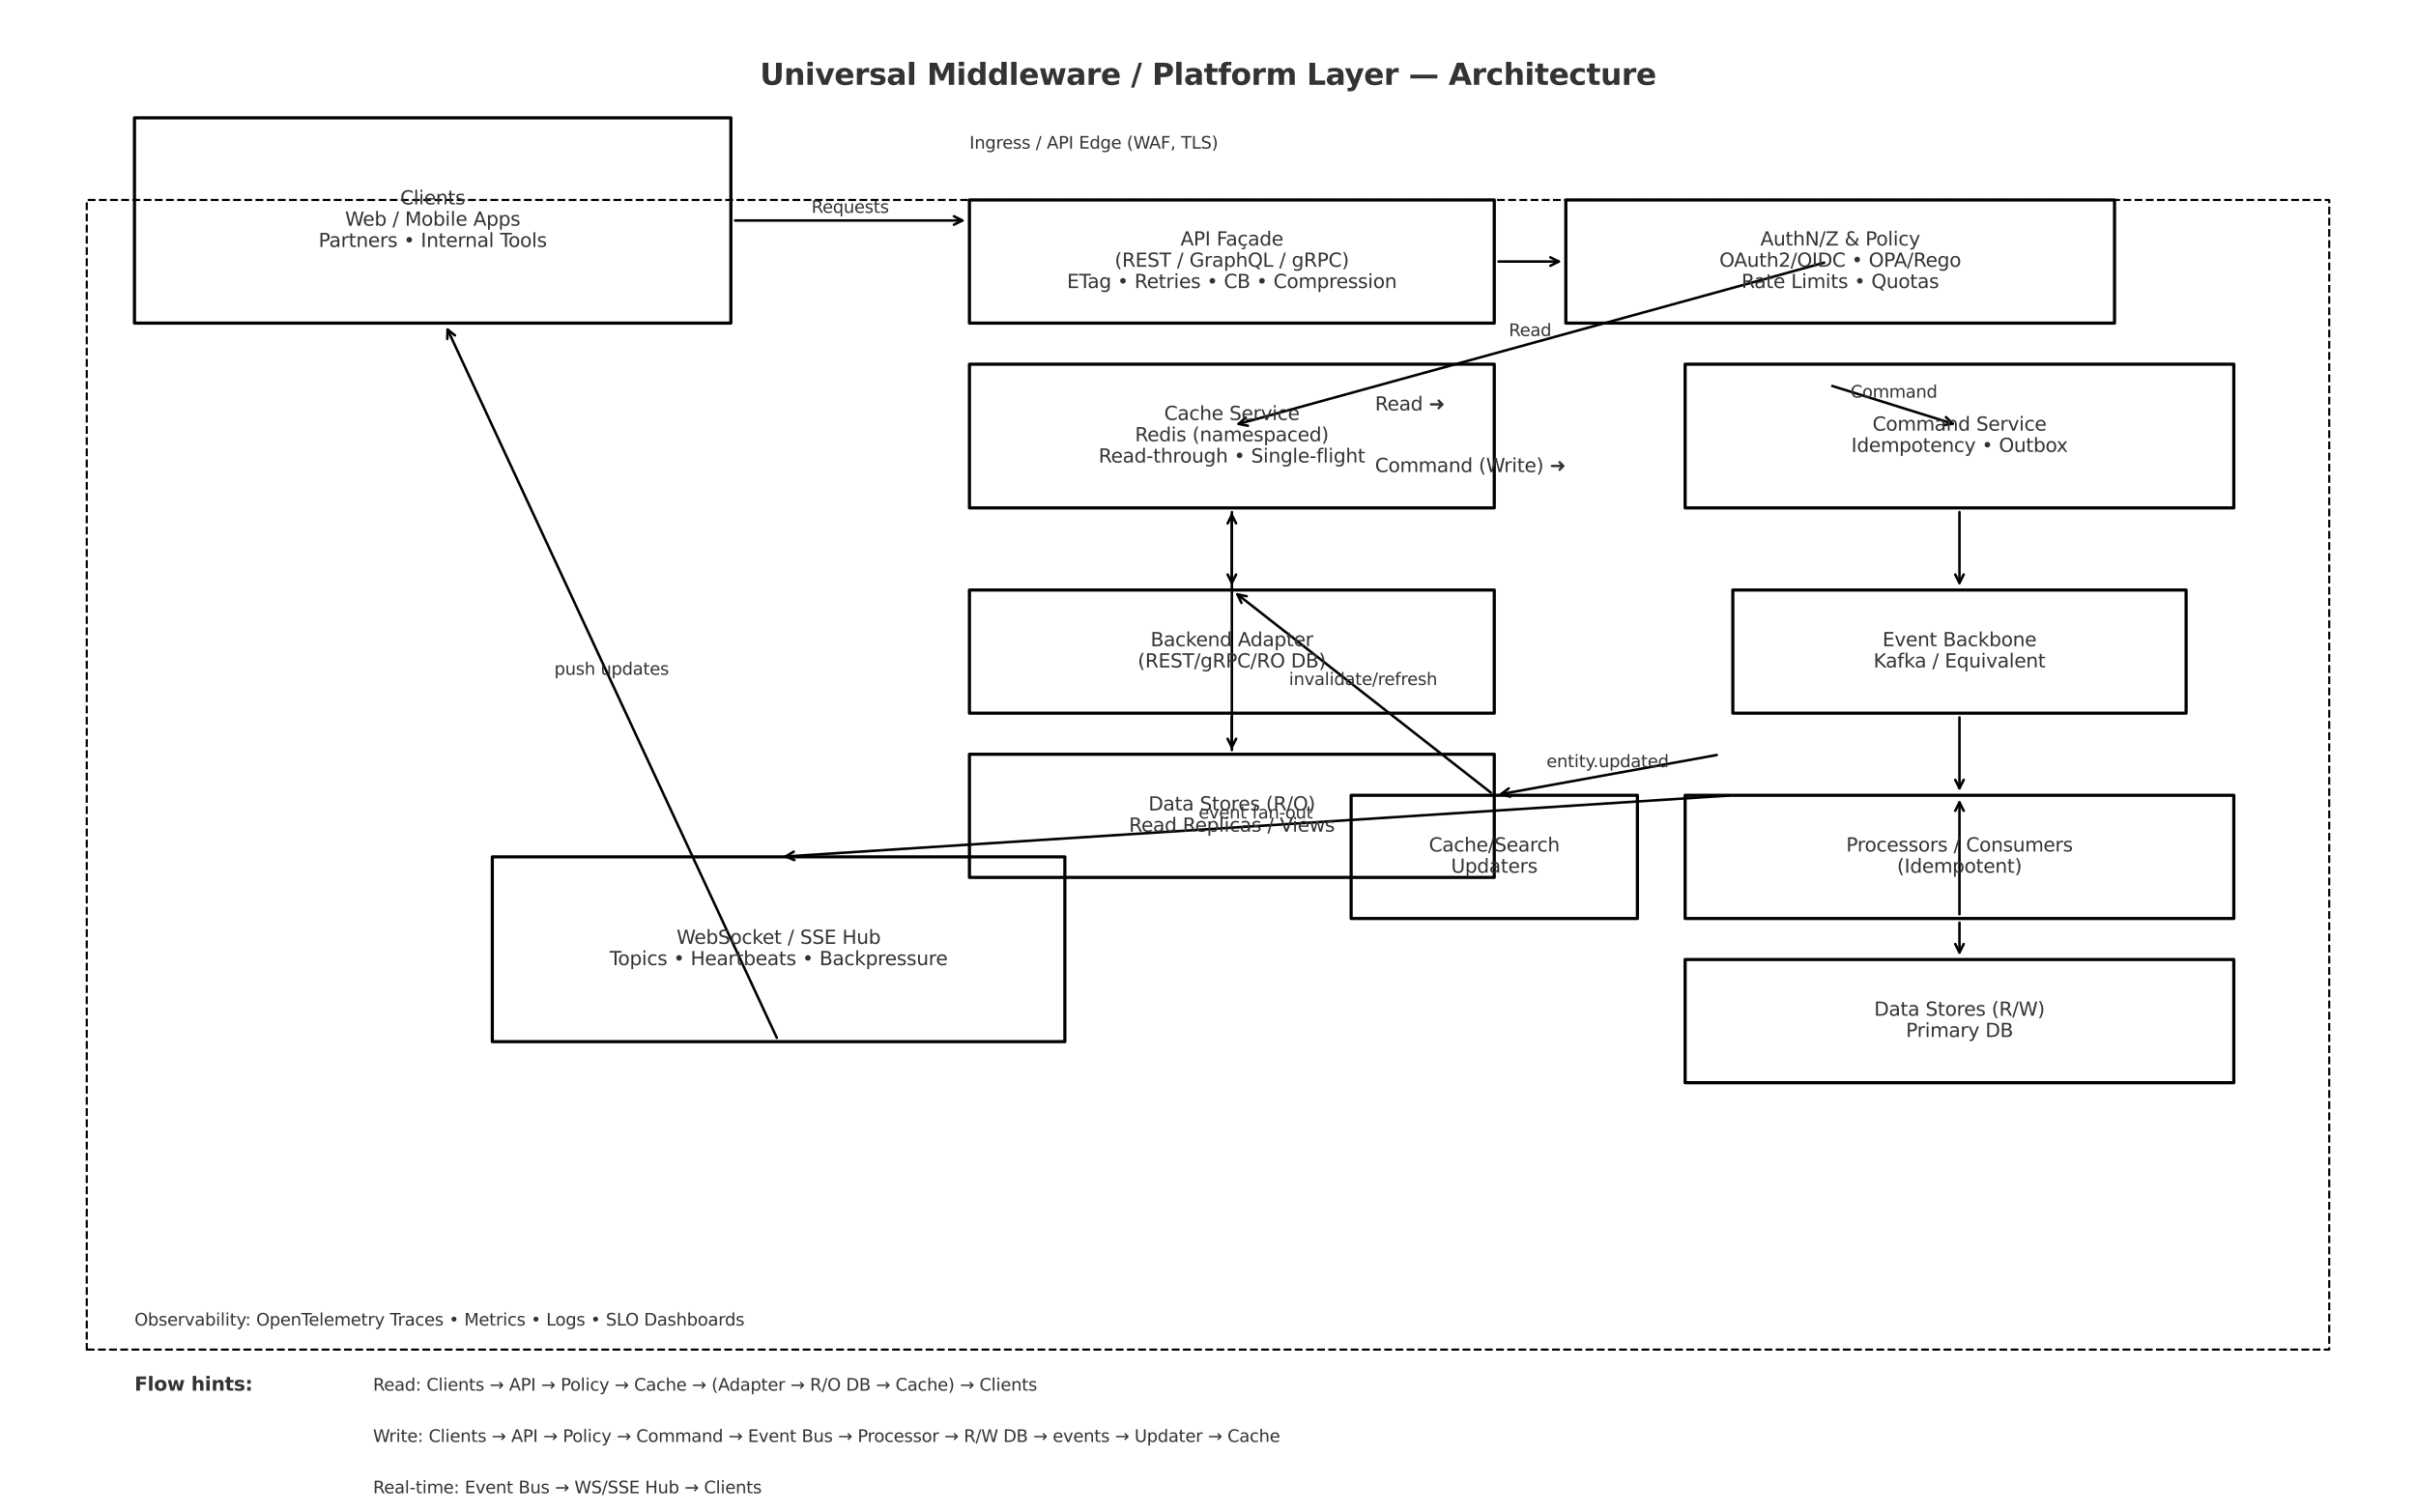 <?xml version="1.0" encoding="utf-8" standalone="no"?>
<!DOCTYPE svg PUBLIC "-//W3C//DTD SVG 1.1//EN"
  "http://www.w3.org/Graphics/SVG/1.1/DTD/svg11.dtd">
<svg xmlns:xlink="http://www.w3.org/1999/xlink" width="1144.8pt" height="716.644pt" viewBox="0 0 1144.8 716.644" xmlns="http://www.w3.org/2000/svg" version="1.1">
 <defs>
  <style type="text/css">*{stroke-linejoin: round; stroke-linecap: butt}</style>
 </defs>
 <g id="figure_1">
  <g id="patch_1">
   <path d="M 0 716.644 
L 1144.8 716.644 
L 1144.8 0 
L 0 0 
z
" style="fill: #ffffff"/>
  </g>
  <g id="axes_1">
   <g id="patch_2">
    <path d="M 63.72 153.154 
L 346.32 153.154 
L 346.32 55.851 
L 63.72 55.851 
L 63.72 153.154 
z
" clip-path="url(#pd8661f0614)" style="fill: none; stroke: #000000; stroke-width: 1.5; stroke-linejoin: miter"/>
   </g>
   <g id="patch_3">
    <path d="M 459.36 153.154 
L 708.048 153.154 
L 708.048 94.773 
L 459.36 94.773 
L 459.36 153.154 
z
" clip-path="url(#pd8661f0614)" style="fill: none; stroke: #000000; stroke-width: 1.5; stroke-linejoin: miter"/>
   </g>
   <g id="patch_4">
    <path d="M 741.96 153.154 
L 1001.952 153.154 
L 1001.952 94.773 
L 741.96 94.773 
L 741.96 153.154 
z
" clip-path="url(#pd8661f0614)" style="fill: none; stroke: #000000; stroke-width: 1.5; stroke-linejoin: miter"/>
   </g>
   <g id="patch_5">
    <path d="M 348.317 104.503 
Q 402.837 104.503 456.016 104.503 
" clip-path="url(#pd8661f0614)" style="fill: none; stroke: #000000; stroke-width: 1.2; stroke-linecap: round"/>
    <path d="M 452.016 102.503 
L 456.016 104.503 
L 452.016 106.503 
" clip-path="url(#pd8661f0614)" style="fill: none; stroke: #000000; stroke-width: 1.2; stroke-linecap: round"/>
   </g>
   <g id="patch_6">
    <path d="M 710.047 123.963 
Q 725.005 123.963 738.62 123.963 
" clip-path="url(#pd8661f0614)" style="fill: none; stroke: #000000; stroke-width: 1.2; stroke-linecap: round"/>
    <path d="M 734.62 121.963 
L 738.62 123.963 
L 734.62 125.963 
" clip-path="url(#pd8661f0614)" style="fill: none; stroke: #000000; stroke-width: 1.2; stroke-linecap: round"/>
   </g>
   <g id="patch_7">
    <path d="M 459.36 240.727 
L 708.048 240.727 
L 708.048 172.615 
L 459.36 172.615 
L 459.36 240.727 
z
" clip-path="url(#pd8661f0614)" style="fill: none; stroke: #000000; stroke-width: 1.5; stroke-linejoin: miter"/>
   </g>
   <g id="patch_8">
    <path d="M 459.36 338.03 
L 708.048 338.03 
L 708.048 279.648 
L 459.36 279.648 
L 459.36 338.03 
z
" clip-path="url(#pd8661f0614)" style="fill: none; stroke: #000000; stroke-width: 1.5; stroke-linejoin: miter"/>
   </g>
   <g id="patch_9">
    <path d="M 459.36 415.872 
L 708.048 415.872 
L 708.048 357.49 
L 459.36 357.49 
L 459.36 415.872 
z
" clip-path="url(#pd8661f0614)" style="fill: none; stroke: #000000; stroke-width: 1.5; stroke-linejoin: miter"/>
   </g>
   <g id="patch_10">
    <path d="M 864.376 124.494 
Q 725.006 162.884 586.929 200.917 
" clip-path="url(#pd8661f0614)" style="fill: none; stroke: #000000; stroke-width: 1.2; stroke-linecap: round"/>
    <path d="M 591.316 201.783 
L 586.929 200.917 
L 590.254 197.927 
" clip-path="url(#pd8661f0614)" style="fill: none; stroke: #000000; stroke-width: 1.2; stroke-linecap: round"/>
   </g>
   <g id="patch_11">
    <path d="M 583.704 242.727 
Q 583.704 260.189 583.704 276.31 
" clip-path="url(#pd8661f0614)" style="fill: none; stroke: #000000; stroke-width: 1.2; stroke-linecap: round"/>
    <path d="M 585.704 272.31 
L 583.704 276.31 
L 581.704 272.31 
" clip-path="url(#pd8661f0614)" style="fill: none; stroke: #000000; stroke-width: 1.2; stroke-linecap: round"/>
   </g>
   <g id="patch_12">
    <path d="M 583.704 340.03 
Q 583.704 347.76 583.704 354.149 
" clip-path="url(#pd8661f0614)" style="fill: none; stroke: #000000; stroke-width: 1.2; stroke-linecap: round"/>
    <path d="M 585.704 350.149 
L 583.704 354.149 
L 581.704 350.149 
" clip-path="url(#pd8661f0614)" style="fill: none; stroke: #000000; stroke-width: 1.2; stroke-linecap: round"/>
   </g>
   <g id="patch_13">
    <path d="M 583.704 355.491 
Q 583.704 299.109 583.704 244.068 
" clip-path="url(#pd8661f0614)" style="fill: none; stroke: #000000; stroke-width: 1.2; stroke-linecap: round"/>
    <path d="M 581.704 248.068 
L 583.704 244.068 
L 585.704 248.068 
" clip-path="url(#pd8661f0614)" style="fill: none; stroke: #000000; stroke-width: 1.2; stroke-linecap: round"/>
   </g>
   <g id="patch_14">
    <path d="M 798.48 240.727 
L 1058.472 240.727 
L 1058.472 172.615 
L 798.48 172.615 
L 798.48 240.727 
z
" clip-path="url(#pd8661f0614)" style="fill: none; stroke: #000000; stroke-width: 1.5; stroke-linejoin: miter"/>
   </g>
   <g id="patch_15">
    <path d="M 821.088 338.03 
L 1035.864 338.03 
L 1035.864 279.648 
L 821.088 279.648 
L 821.088 338.03 
z
" clip-path="url(#pd8661f0614)" style="fill: none; stroke: #000000; stroke-width: 1.5; stroke-linejoin: miter"/>
   </g>
   <g id="patch_16">
    <path d="M 798.48 435.333 
L 1058.472 435.333 
L 1058.472 376.951 
L 798.48 376.951 
L 798.48 435.333 
z
" clip-path="url(#pd8661f0614)" style="fill: none; stroke: #000000; stroke-width: 1.5; stroke-linejoin: miter"/>
   </g>
   <g id="patch_17">
    <path d="M 798.48 513.175 
L 1058.472 513.175 
L 1058.472 454.793 
L 798.48 454.793 
L 798.48 513.175 
z
" clip-path="url(#pd8661f0614)" style="fill: none; stroke: #000000; stroke-width: 1.5; stroke-linejoin: miter"/>
   </g>
   <g id="patch_18">
    <path d="M 640.224 435.333 
L 775.872 435.333 
L 775.872 376.951 
L 640.224 376.951 
L 640.224 435.333 
z
" clip-path="url(#pd8661f0614)" style="fill: none; stroke: #000000; stroke-width: 1.5; stroke-linejoin: miter"/>
   </g>
   <g id="patch_19">
    <path d="M 868.213 182.943 
Q 897.39 192.075 925.287 200.807 
" clip-path="url(#pd8661f0614)" style="fill: none; stroke: #000000; stroke-width: 1.2; stroke-linecap: round"/>
    <path d="M 922.067 197.704 
L 925.287 200.807 
L 920.872 201.521 
" clip-path="url(#pd8661f0614)" style="fill: none; stroke: #000000; stroke-width: 1.2; stroke-linecap: round"/>
   </g>
   <g id="patch_20">
    <path d="M 928.476 242.727 
Q 928.476 260.189 928.476 276.31 
" clip-path="url(#pd8661f0614)" style="fill: none; stroke: #000000; stroke-width: 1.2; stroke-linecap: round"/>
    <path d="M 930.476 272.31 
L 928.476 276.31 
L 926.476 272.31 
" clip-path="url(#pd8661f0614)" style="fill: none; stroke: #000000; stroke-width: 1.2; stroke-linecap: round"/>
   </g>
   <g id="patch_21">
    <path d="M 928.476 340.03 
Q 928.476 357.492 928.476 373.613 
" clip-path="url(#pd8661f0614)" style="fill: none; stroke: #000000; stroke-width: 1.2; stroke-linecap: round"/>
    <path d="M 930.476 369.613 
L 928.476 373.613 
L 926.476 369.613 
" clip-path="url(#pd8661f0614)" style="fill: none; stroke: #000000; stroke-width: 1.2; stroke-linecap: round"/>
   </g>
   <g id="patch_22">
    <path d="M 928.476 437.333 
Q 928.476 445.063 928.476 451.452 
" clip-path="url(#pd8661f0614)" style="fill: none; stroke: #000000; stroke-width: 1.2; stroke-linecap: round"/>
    <path d="M 930.476 447.452 
L 928.476 451.452 
L 926.476 447.452 
" clip-path="url(#pd8661f0614)" style="fill: none; stroke: #000000; stroke-width: 1.2; stroke-linecap: round"/>
   </g>
   <g id="patch_23">
    <path d="M 928.476 433.334 
Q 928.476 406.142 928.476 380.292 
" clip-path="url(#pd8661f0614)" style="fill: none; stroke: #000000; stroke-width: 1.2; stroke-linecap: round"/>
    <path d="M 926.476 384.292 
L 928.476 380.292 
L 930.476 384.292 
" clip-path="url(#pd8661f0614)" style="fill: none; stroke: #000000; stroke-width: 1.2; stroke-linecap: round"/>
   </g>
   <g id="patch_24">
    <path d="M 813.466 357.847 
Q 761.74 367.221 711.334 376.355 
" clip-path="url(#pd8661f0614)" style="fill: none; stroke: #000000; stroke-width: 1.2; stroke-linecap: round"/>
    <path d="M 715.626 377.61 
L 711.334 376.355 
L 714.913 373.674 
" clip-path="url(#pd8661f0614)" style="fill: none; stroke: #000000; stroke-width: 1.2; stroke-linecap: round"/>
   </g>
   <g id="patch_25">
    <path d="M 706.473 375.719 
Q 645.877 328.3 586.338 281.709 
" clip-path="url(#pd8661f0614)" style="fill: none; stroke: #000000; stroke-width: 1.2; stroke-linecap: round"/>
    <path d="M 588.256 285.749 
L 586.338 281.709 
L 590.721 282.599 
" clip-path="url(#pd8661f0614)" style="fill: none; stroke: #000000; stroke-width: 1.2; stroke-linecap: round"/>
   </g>
   <g id="patch_26">
    <path d="M 233.28 493.714 
L 504.576 493.714 
L 504.576 406.142 
L 233.28 406.142 
L 233.28 493.714 
z
" clip-path="url(#pd8661f0614)" style="fill: none; stroke: #000000; stroke-width: 1.5; stroke-linejoin: miter"/>
   </g>
   <g id="patch_27">
    <path d="M 819.091 377.08 
Q 595.007 391.546 372.262 405.926 
" clip-path="url(#pd8661f0614)" style="fill: none; stroke: #000000; stroke-width: 1.2; stroke-linecap: round"/>
    <path d="M 376.383 407.665 
L 372.262 405.926 
L 376.125 403.673 
" clip-path="url(#pd8661f0614)" style="fill: none; stroke: #000000; stroke-width: 1.2; stroke-linecap: round"/>
   </g>
   <g id="patch_28">
    <path d="M 368.084 491.898 
Q 289.799 323.432 212.079 156.183 
" clip-path="url(#pd8661f0614)" style="fill: none; stroke: #000000; stroke-width: 1.2; stroke-linecap: round"/>
    <path d="M 211.951 160.653 
L 212.079 156.183 
L 215.579 158.967 
" clip-path="url(#pd8661f0614)" style="fill: none; stroke: #000000; stroke-width: 1.2; stroke-linecap: round"/>
   </g>
   <g id="patch_29">
    <path d="M 41.112 639.669 
L 1103.688 639.669 
L 1103.688 94.773 
L 41.112 94.773 
L 41.112 639.669 
z
" clip-path="url(#pd8661f0614)" style="fill: none; stroke-dasharray: 3.7,1.6; stroke-dashoffset: 0; stroke: #000000; stroke-linejoin: miter"/>
   </g>
   <g id="text_1">
    <!-- Universal Middleware / Platform Layer — Architecture -->
    <g style="fill: #333333" transform="translate(360.074 40.199) scale(0.14 -0.14)">
     <defs>
      <path id="DejaVuSans-Bold-55" d="M 588 4666 
L 1791 4666 
L 1791 1869 
Q 1791 1291 1980 1042 
Q 2169 794 2597 794 
Q 3028 794 3217 1042 
Q 3406 1291 3406 1869 
L 3406 4666 
L 4609 4666 
L 4609 1869 
Q 4609 878 4112 393 
Q 3616 -91 2597 -91 
Q 1581 -91 1084 393 
Q 588 878 588 1869 
L 588 4666 
z
" transform="scale(0.016)"/>
      <path id="DejaVuSans-Bold-6e" d="M 4056 2131 
L 4056 0 
L 2931 0 
L 2931 347 
L 2931 1631 
Q 2931 2084 2911 2256 
Q 2891 2428 2841 2509 
Q 2775 2619 2662 2680 
Q 2550 2741 2406 2741 
Q 2056 2741 1856 2470 
Q 1656 2200 1656 1722 
L 1656 0 
L 538 0 
L 538 3500 
L 1656 3500 
L 1656 2988 
Q 1909 3294 2193 3439 
Q 2478 3584 2822 3584 
Q 3428 3584 3742 3212 
Q 4056 2841 4056 2131 
z
" transform="scale(0.016)"/>
      <path id="DejaVuSans-Bold-69" d="M 538 3500 
L 1656 3500 
L 1656 0 
L 538 0 
L 538 3500 
z
M 538 4863 
L 1656 4863 
L 1656 3950 
L 538 3950 
L 538 4863 
z
" transform="scale(0.016)"/>
      <path id="DejaVuSans-Bold-76" d="M 97 3500 
L 1216 3500 
L 2088 1081 
L 2956 3500 
L 4078 3500 
L 2700 0 
L 1472 0 
L 97 3500 
z
" transform="scale(0.016)"/>
      <path id="DejaVuSans-Bold-65" d="M 4031 1759 
L 4031 1441 
L 1416 1441 
Q 1456 1047 1700 850 
Q 1944 653 2381 653 
Q 2734 653 3104 758 
Q 3475 863 3866 1075 
L 3866 213 
Q 3469 63 3072 -14 
Q 2675 -91 2278 -91 
Q 1328 -91 801 392 
Q 275 875 275 1747 
Q 275 2603 792 3093 
Q 1309 3584 2216 3584 
Q 3041 3584 3536 3087 
Q 4031 2591 4031 1759 
z
M 2881 2131 
Q 2881 2450 2695 2645 
Q 2509 2841 2209 2841 
Q 1884 2841 1681 2658 
Q 1478 2475 1428 2131 
L 2881 2131 
z
" transform="scale(0.016)"/>
      <path id="DejaVuSans-Bold-72" d="M 3138 2547 
Q 2991 2616 2845 2648 
Q 2700 2681 2553 2681 
Q 2122 2681 1889 2404 
Q 1656 2128 1656 1613 
L 1656 0 
L 538 0 
L 538 3500 
L 1656 3500 
L 1656 2925 
Q 1872 3269 2151 3426 
Q 2431 3584 2822 3584 
Q 2878 3584 2943 3579 
Q 3009 3575 3134 3559 
L 3138 2547 
z
" transform="scale(0.016)"/>
      <path id="DejaVuSans-Bold-73" d="M 3272 3391 
L 3272 2541 
Q 2913 2691 2578 2766 
Q 2244 2841 1947 2841 
Q 1628 2841 1473 2761 
Q 1319 2681 1319 2516 
Q 1319 2381 1436 2309 
Q 1553 2238 1856 2203 
L 2053 2175 
Q 2913 2066 3209 1816 
Q 3506 1566 3506 1031 
Q 3506 472 3093 190 
Q 2681 -91 1863 -91 
Q 1516 -91 1145 -36 
Q 775 19 384 128 
L 384 978 
Q 719 816 1070 734 
Q 1422 653 1784 653 
Q 2113 653 2278 743 
Q 2444 834 2444 1013 
Q 2444 1163 2330 1236 
Q 2216 1309 1875 1350 
L 1678 1375 
Q 931 1469 631 1722 
Q 331 1975 331 2491 
Q 331 3047 712 3315 
Q 1094 3584 1881 3584 
Q 2191 3584 2531 3537 
Q 2872 3491 3272 3391 
z
" transform="scale(0.016)"/>
      <path id="DejaVuSans-Bold-61" d="M 2106 1575 
Q 1756 1575 1579 1456 
Q 1403 1338 1403 1106 
Q 1403 894 1545 773 
Q 1688 653 1941 653 
Q 2256 653 2472 879 
Q 2688 1106 2688 1447 
L 2688 1575 
L 2106 1575 
z
M 3816 1997 
L 3816 0 
L 2688 0 
L 2688 519 
Q 2463 200 2181 54 
Q 1900 -91 1497 -91 
Q 953 -91 614 226 
Q 275 544 275 1050 
Q 275 1666 698 1953 
Q 1122 2241 2028 2241 
L 2688 2241 
L 2688 2328 
Q 2688 2594 2478 2717 
Q 2269 2841 1825 2841 
Q 1466 2841 1156 2769 
Q 847 2697 581 2553 
L 581 3406 
Q 941 3494 1303 3539 
Q 1666 3584 2028 3584 
Q 2975 3584 3395 3211 
Q 3816 2838 3816 1997 
z
" transform="scale(0.016)"/>
      <path id="DejaVuSans-Bold-6c" d="M 538 4863 
L 1656 4863 
L 1656 0 
L 538 0 
L 538 4863 
z
" transform="scale(0.016)"/>
      <path id="DejaVuSans-Bold-20" transform="scale(0.016)"/>
      <path id="DejaVuSans-Bold-4d" d="M 588 4666 
L 2119 4666 
L 3181 2169 
L 4250 4666 
L 5778 4666 
L 5778 0 
L 4641 0 
L 4641 3413 
L 3566 897 
L 2803 897 
L 1728 3413 
L 1728 0 
L 588 0 
L 588 4666 
z
" transform="scale(0.016)"/>
      <path id="DejaVuSans-Bold-64" d="M 2919 2988 
L 2919 4863 
L 4044 4863 
L 4044 0 
L 2919 0 
L 2919 506 
Q 2688 197 2409 53 
Q 2131 -91 1766 -91 
Q 1119 -91 703 423 
Q 288 938 288 1747 
Q 288 2556 703 3070 
Q 1119 3584 1766 3584 
Q 2128 3584 2408 3439 
Q 2688 3294 2919 2988 
z
M 2181 722 
Q 2541 722 2730 984 
Q 2919 1247 2919 1747 
Q 2919 2247 2730 2509 
Q 2541 2772 2181 2772 
Q 1825 2772 1636 2509 
Q 1447 2247 1447 1747 
Q 1447 1247 1636 984 
Q 1825 722 2181 722 
z
" transform="scale(0.016)"/>
      <path id="DejaVuSans-Bold-77" d="M 225 3500 
L 1313 3500 
L 1900 1088 
L 2491 3500 
L 3425 3500 
L 4013 1113 
L 4603 3500 
L 5691 3500 
L 4769 0 
L 3547 0 
L 2956 2406 
L 2369 0 
L 1147 0 
L 225 3500 
z
" transform="scale(0.016)"/>
      <path id="DejaVuSans-Bold-2f" d="M 1644 4666 
L 2338 4666 
L 691 -594 
L 0 -594 
L 1644 4666 
z
" transform="scale(0.016)"/>
      <path id="DejaVuSans-Bold-50" d="M 588 4666 
L 2584 4666 
Q 3475 4666 3951 4270 
Q 4428 3875 4428 3144 
Q 4428 2409 3951 2014 
Q 3475 1619 2584 1619 
L 1791 1619 
L 1791 0 
L 588 0 
L 588 4666 
z
M 1791 3794 
L 1791 2491 
L 2456 2491 
Q 2806 2491 2997 2661 
Q 3188 2831 3188 3144 
Q 3188 3456 2997 3625 
Q 2806 3794 2456 3794 
L 1791 3794 
z
" transform="scale(0.016)"/>
      <path id="DejaVuSans-Bold-74" d="M 1759 4494 
L 1759 3500 
L 2913 3500 
L 2913 2700 
L 1759 2700 
L 1759 1216 
Q 1759 972 1856 886 
Q 1953 800 2241 800 
L 2816 800 
L 2816 0 
L 1856 0 
Q 1194 0 917 276 
Q 641 553 641 1216 
L 641 2700 
L 84 2700 
L 84 3500 
L 641 3500 
L 641 4494 
L 1759 4494 
z
" transform="scale(0.016)"/>
      <path id="DejaVuSans-Bold-66" d="M 2841 4863 
L 2841 4128 
L 2222 4128 
Q 1984 4128 1890 4042 
Q 1797 3956 1797 3744 
L 1797 3500 
L 2753 3500 
L 2753 2700 
L 1797 2700 
L 1797 0 
L 678 0 
L 678 2700 
L 122 2700 
L 122 3500 
L 678 3500 
L 678 3744 
Q 678 4316 997 4589 
Q 1316 4863 1984 4863 
L 2841 4863 
z
" transform="scale(0.016)"/>
      <path id="DejaVuSans-Bold-6f" d="M 2203 2784 
Q 1831 2784 1636 2517 
Q 1441 2250 1441 1747 
Q 1441 1244 1636 976 
Q 1831 709 2203 709 
Q 2569 709 2762 976 
Q 2956 1244 2956 1747 
Q 2956 2250 2762 2517 
Q 2569 2784 2203 2784 
z
M 2203 3584 
Q 3106 3584 3614 3096 
Q 4122 2609 4122 1747 
Q 4122 884 3614 396 
Q 3106 -91 2203 -91 
Q 1297 -91 786 396 
Q 275 884 275 1747 
Q 275 2609 786 3096 
Q 1297 3584 2203 3584 
z
" transform="scale(0.016)"/>
      <path id="DejaVuSans-Bold-6d" d="M 3781 2919 
Q 3994 3244 4286 3414 
Q 4578 3584 4928 3584 
Q 5531 3584 5847 3212 
Q 6163 2841 6163 2131 
L 6163 0 
L 5038 0 
L 5038 1825 
Q 5041 1866 5042 1909 
Q 5044 1953 5044 2034 
Q 5044 2406 4934 2573 
Q 4825 2741 4581 2741 
Q 4263 2741 4089 2478 
Q 3916 2216 3909 1719 
L 3909 0 
L 2784 0 
L 2784 1825 
Q 2784 2406 2684 2573 
Q 2584 2741 2328 2741 
Q 2006 2741 1831 2477 
Q 1656 2213 1656 1722 
L 1656 0 
L 531 0 
L 531 3500 
L 1656 3500 
L 1656 2988 
Q 1863 3284 2130 3434 
Q 2397 3584 2719 3584 
Q 3081 3584 3359 3409 
Q 3638 3234 3781 2919 
z
" transform="scale(0.016)"/>
      <path id="DejaVuSans-Bold-4c" d="M 588 4666 
L 1791 4666 
L 1791 909 
L 3903 909 
L 3903 0 
L 588 0 
L 588 4666 
z
" transform="scale(0.016)"/>
      <path id="DejaVuSans-Bold-79" d="M 78 3500 
L 1197 3500 
L 2138 1125 
L 2938 3500 
L 4056 3500 
L 2584 -331 
Q 2363 -916 2067 -1148 
Q 1772 -1381 1288 -1381 
L 641 -1381 
L 641 -647 
L 991 -647 
Q 1275 -647 1404 -556 
Q 1534 -466 1606 -231 
L 1638 -134 
L 78 3500 
z
" transform="scale(0.016)"/>
      <path id="DejaVuSans-Bold-2014" d="M 344 2156 
L 6056 2156 
L 6056 1350 
L 344 1350 
L 344 2156 
z
" transform="scale(0.016)"/>
      <path id="DejaVuSans-Bold-41" d="M 3419 850 
L 1538 850 
L 1241 0 
L 31 0 
L 1759 4666 
L 3194 4666 
L 4922 0 
L 3713 0 
L 3419 850 
z
M 1838 1716 
L 3116 1716 
L 2478 3572 
L 1838 1716 
z
" transform="scale(0.016)"/>
      <path id="DejaVuSans-Bold-63" d="M 3366 3391 
L 3366 2478 
Q 3138 2634 2908 2709 
Q 2678 2784 2431 2784 
Q 1963 2784 1702 2511 
Q 1441 2238 1441 1747 
Q 1441 1256 1702 982 
Q 1963 709 2431 709 
Q 2694 709 2930 787 
Q 3166 866 3366 1019 
L 3366 103 
Q 3103 6 2833 -42 
Q 2563 -91 2291 -91 
Q 1344 -91 809 395 
Q 275 881 275 1747 
Q 275 2613 809 3098 
Q 1344 3584 2291 3584 
Q 2566 3584 2833 3536 
Q 3100 3488 3366 3391 
z
" transform="scale(0.016)"/>
      <path id="DejaVuSans-Bold-68" d="M 4056 2131 
L 4056 0 
L 2931 0 
L 2931 347 
L 2931 1625 
Q 2931 2084 2911 2256 
Q 2891 2428 2841 2509 
Q 2775 2619 2662 2680 
Q 2550 2741 2406 2741 
Q 2056 2741 1856 2470 
Q 1656 2200 1656 1722 
L 1656 0 
L 538 0 
L 538 4863 
L 1656 4863 
L 1656 2988 
Q 1909 3294 2193 3439 
Q 2478 3584 2822 3584 
Q 3428 3584 3742 3212 
Q 4056 2841 4056 2131 
z
" transform="scale(0.016)"/>
      <path id="DejaVuSans-Bold-75" d="M 500 1363 
L 500 3500 
L 1625 3500 
L 1625 3150 
Q 1625 2866 1622 2436 
Q 1619 2006 1619 1863 
Q 1619 1441 1641 1255 
Q 1663 1069 1716 984 
Q 1784 875 1895 815 
Q 2006 756 2150 756 
Q 2500 756 2700 1025 
Q 2900 1294 2900 1772 
L 2900 3500 
L 4019 3500 
L 4019 0 
L 2900 0 
L 2900 506 
Q 2647 200 2364 54 
Q 2081 -91 1741 -91 
Q 1134 -91 817 281 
Q 500 653 500 1363 
z
" transform="scale(0.016)"/>
     </defs>
     <use xlink:href="#DejaVuSans-Bold-55"/>
     <use xlink:href="#DejaVuSans-Bold-6e" x="81.201"/>
     <use xlink:href="#DejaVuSans-Bold-69" x="152.393"/>
     <use xlink:href="#DejaVuSans-Bold-76" x="186.67"/>
     <use xlink:href="#DejaVuSans-Bold-65" x="251.855"/>
     <use xlink:href="#DejaVuSans-Bold-72" x="319.678"/>
     <use xlink:href="#DejaVuSans-Bold-73" x="368.994"/>
     <use xlink:href="#DejaVuSans-Bold-61" x="428.516"/>
     <use xlink:href="#DejaVuSans-Bold-6c" x="495.996"/>
     <use xlink:href="#DejaVuSans-Bold-20" x="530.273"/>
     <use xlink:href="#DejaVuSans-Bold-4d" x="565.088"/>
     <use xlink:href="#DejaVuSans-Bold-69" x="664.6"/>
     <use xlink:href="#DejaVuSans-Bold-64" x="698.877"/>
     <use xlink:href="#DejaVuSans-Bold-64" x="770.459"/>
     <use xlink:href="#DejaVuSans-Bold-6c" x="842.041"/>
     <use xlink:href="#DejaVuSans-Bold-65" x="876.318"/>
     <use xlink:href="#DejaVuSans-Bold-77" x="944.141"/>
     <use xlink:href="#DejaVuSans-Bold-61" x="1036.523"/>
     <use xlink:href="#DejaVuSans-Bold-72" x="1104.004"/>
     <use xlink:href="#DejaVuSans-Bold-65" x="1153.32"/>
     <use xlink:href="#DejaVuSans-Bold-20" x="1221.143"/>
     <use xlink:href="#DejaVuSans-Bold-2f" x="1255.957"/>
     <use xlink:href="#DejaVuSans-Bold-20" x="1292.48"/>
     <use xlink:href="#DejaVuSans-Bold-50" x="1327.295"/>
     <use xlink:href="#DejaVuSans-Bold-6c" x="1400.586"/>
     <use xlink:href="#DejaVuSans-Bold-61" x="1434.863"/>
     <use xlink:href="#DejaVuSans-Bold-74" x="1502.344"/>
     <use xlink:href="#DejaVuSans-Bold-66" x="1550.146"/>
     <use xlink:href="#DejaVuSans-Bold-6f" x="1593.652"/>
     <use xlink:href="#DejaVuSans-Bold-72" x="1662.354"/>
     <use xlink:href="#DejaVuSans-Bold-6d" x="1711.67"/>
     <use xlink:href="#DejaVuSans-Bold-20" x="1815.869"/>
     <use xlink:href="#DejaVuSans-Bold-4c" x="1850.684"/>
     <use xlink:href="#DejaVuSans-Bold-61" x="1914.404"/>
     <use xlink:href="#DejaVuSans-Bold-79" x="1978.76"/>
     <use xlink:href="#DejaVuSans-Bold-65" x="2043.945"/>
     <use xlink:href="#DejaVuSans-Bold-72" x="2111.768"/>
     <use xlink:href="#DejaVuSans-Bold-20" x="2161.084"/>
     <use xlink:href="#DejaVuSans-Bold-2014" x="2195.898"/>
     <use xlink:href="#DejaVuSans-Bold-20" x="2295.898"/>
     <use xlink:href="#DejaVuSans-Bold-41" x="2330.713"/>
     <use xlink:href="#DejaVuSans-Bold-72" x="2408.105"/>
     <use xlink:href="#DejaVuSans-Bold-63" x="2457.422"/>
     <use xlink:href="#DejaVuSans-Bold-68" x="2516.699"/>
     <use xlink:href="#DejaVuSans-Bold-69" x="2587.891"/>
     <use xlink:href="#DejaVuSans-Bold-74" x="2622.168"/>
     <use xlink:href="#DejaVuSans-Bold-65" x="2669.971"/>
     <use xlink:href="#DejaVuSans-Bold-63" x="2737.793"/>
     <use xlink:href="#DejaVuSans-Bold-74" x="2797.07"/>
     <use xlink:href="#DejaVuSans-Bold-75" x="2844.873"/>
     <use xlink:href="#DejaVuSans-Bold-72" x="2916.064"/>
     <use xlink:href="#DejaVuSans-Bold-65" x="2965.381"/>
    </g>
   </g>
   <g id="text_2">
    <!-- Clients -->
    <g style="fill: #333333" transform="translate(189.648 96.908) scale(0.09 -0.09)">
     <defs>
      <path id="DejaVuSans-43" d="M 4122 4306 
L 4122 3641 
Q 3803 3938 3442 4084 
Q 3081 4231 2675 4231 
Q 1875 4231 1450 3742 
Q 1025 3253 1025 2328 
Q 1025 1406 1450 917 
Q 1875 428 2675 428 
Q 3081 428 3442 575 
Q 3803 722 4122 1019 
L 4122 359 
Q 3791 134 3420 21 
Q 3050 -91 2638 -91 
Q 1578 -91 968 557 
Q 359 1206 359 2328 
Q 359 3453 968 4101 
Q 1578 4750 2638 4750 
Q 3056 4750 3426 4639 
Q 3797 4528 4122 4306 
z
" transform="scale(0.016)"/>
      <path id="DejaVuSans-6c" d="M 603 4863 
L 1178 4863 
L 1178 0 
L 603 0 
L 603 4863 
z
" transform="scale(0.016)"/>
      <path id="DejaVuSans-69" d="M 603 3500 
L 1178 3500 
L 1178 0 
L 603 0 
L 603 3500 
z
M 603 4863 
L 1178 4863 
L 1178 4134 
L 603 4134 
L 603 4863 
z
" transform="scale(0.016)"/>
      <path id="DejaVuSans-65" d="M 3597 1894 
L 3597 1613 
L 953 1613 
Q 991 1019 1311 708 
Q 1631 397 2203 397 
Q 2534 397 2845 478 
Q 3156 559 3463 722 
L 3463 178 
Q 3153 47 2828 -22 
Q 2503 -91 2169 -91 
Q 1331 -91 842 396 
Q 353 884 353 1716 
Q 353 2575 817 3079 
Q 1281 3584 2069 3584 
Q 2775 3584 3186 3129 
Q 3597 2675 3597 1894 
z
M 3022 2063 
Q 3016 2534 2758 2815 
Q 2500 3097 2075 3097 
Q 1594 3097 1305 2825 
Q 1016 2553 972 2059 
L 3022 2063 
z
" transform="scale(0.016)"/>
      <path id="DejaVuSans-6e" d="M 3513 2113 
L 3513 0 
L 2938 0 
L 2938 2094 
Q 2938 2591 2744 2837 
Q 2550 3084 2163 3084 
Q 1697 3084 1428 2787 
Q 1159 2491 1159 1978 
L 1159 0 
L 581 0 
L 581 3500 
L 1159 3500 
L 1159 2956 
Q 1366 3272 1645 3428 
Q 1925 3584 2291 3584 
Q 2894 3584 3203 3211 
Q 3513 2838 3513 2113 
z
" transform="scale(0.016)"/>
      <path id="DejaVuSans-74" d="M 1172 4494 
L 1172 3500 
L 2356 3500 
L 2356 3053 
L 1172 3053 
L 1172 1153 
Q 1172 725 1289 603 
Q 1406 481 1766 481 
L 2356 481 
L 2356 0 
L 1766 0 
Q 1100 0 847 248 
Q 594 497 594 1153 
L 594 3053 
L 172 3053 
L 172 3500 
L 594 3500 
L 594 4494 
L 1172 4494 
z
" transform="scale(0.016)"/>
      <path id="DejaVuSans-73" d="M 2834 3397 
L 2834 2853 
Q 2591 2978 2328 3040 
Q 2066 3103 1784 3103 
Q 1356 3103 1142 2972 
Q 928 2841 928 2578 
Q 928 2378 1081 2264 
Q 1234 2150 1697 2047 
L 1894 2003 
Q 2506 1872 2764 1633 
Q 3022 1394 3022 966 
Q 3022 478 2636 193 
Q 2250 -91 1575 -91 
Q 1294 -91 989 -36 
Q 684 19 347 128 
L 347 722 
Q 666 556 975 473 
Q 1284 391 1588 391 
Q 1994 391 2212 530 
Q 2431 669 2431 922 
Q 2431 1156 2273 1281 
Q 2116 1406 1581 1522 
L 1381 1569 
Q 847 1681 609 1914 
Q 372 2147 372 2553 
Q 372 3047 722 3315 
Q 1072 3584 1716 3584 
Q 2034 3584 2315 3537 
Q 2597 3491 2834 3397 
z
" transform="scale(0.016)"/>
     </defs>
     <use xlink:href="#DejaVuSans-43"/>
     <use xlink:href="#DejaVuSans-6c" x="69.824"/>
     <use xlink:href="#DejaVuSans-69" x="97.607"/>
     <use xlink:href="#DejaVuSans-65" x="125.391"/>
     <use xlink:href="#DejaVuSans-6e" x="186.914"/>
     <use xlink:href="#DejaVuSans-74" x="250.293"/>
     <use xlink:href="#DejaVuSans-73" x="289.502"/>
    </g>
    <!-- Web / Mobile Apps -->
    <g style="fill: #333333" transform="translate(163.505 106.986) scale(0.09 -0.09)">
     <defs>
      <path id="DejaVuSans-57" d="M 213 4666 
L 850 4666 
L 1831 722 
L 2809 4666 
L 3519 4666 
L 4500 722 
L 5478 4666 
L 6119 4666 
L 4947 0 
L 4153 0 
L 3169 4050 
L 2175 0 
L 1381 0 
L 213 4666 
z
" transform="scale(0.016)"/>
      <path id="DejaVuSans-62" d="M 3116 1747 
Q 3116 2381 2855 2742 
Q 2594 3103 2138 3103 
Q 1681 3103 1420 2742 
Q 1159 2381 1159 1747 
Q 1159 1113 1420 752 
Q 1681 391 2138 391 
Q 2594 391 2855 752 
Q 3116 1113 3116 1747 
z
M 1159 2969 
Q 1341 3281 1617 3432 
Q 1894 3584 2278 3584 
Q 2916 3584 3314 3078 
Q 3713 2572 3713 1747 
Q 3713 922 3314 415 
Q 2916 -91 2278 -91 
Q 1894 -91 1617 61 
Q 1341 213 1159 525 
L 1159 0 
L 581 0 
L 581 4863 
L 1159 4863 
L 1159 2969 
z
" transform="scale(0.016)"/>
      <path id="DejaVuSans-20" transform="scale(0.016)"/>
      <path id="DejaVuSans-2f" d="M 1625 4666 
L 2156 4666 
L 531 -594 
L 0 -594 
L 1625 4666 
z
" transform="scale(0.016)"/>
      <path id="DejaVuSans-4d" d="M 628 4666 
L 1569 4666 
L 2759 1491 
L 3956 4666 
L 4897 4666 
L 4897 0 
L 4281 0 
L 4281 4097 
L 3078 897 
L 2444 897 
L 1241 4097 
L 1241 0 
L 628 0 
L 628 4666 
z
" transform="scale(0.016)"/>
      <path id="DejaVuSans-6f" d="M 1959 3097 
Q 1497 3097 1228 2736 
Q 959 2375 959 1747 
Q 959 1119 1226 758 
Q 1494 397 1959 397 
Q 2419 397 2687 759 
Q 2956 1122 2956 1747 
Q 2956 2369 2687 2733 
Q 2419 3097 1959 3097 
z
M 1959 3584 
Q 2709 3584 3137 3096 
Q 3566 2609 3566 1747 
Q 3566 888 3137 398 
Q 2709 -91 1959 -91 
Q 1206 -91 779 398 
Q 353 888 353 1747 
Q 353 2609 779 3096 
Q 1206 3584 1959 3584 
z
" transform="scale(0.016)"/>
      <path id="DejaVuSans-41" d="M 2188 4044 
L 1331 1722 
L 3047 1722 
L 2188 4044 
z
M 1831 4666 
L 2547 4666 
L 4325 0 
L 3669 0 
L 3244 1197 
L 1141 1197 
L 716 0 
L 50 0 
L 1831 4666 
z
" transform="scale(0.016)"/>
      <path id="DejaVuSans-70" d="M 1159 525 
L 1159 -1331 
L 581 -1331 
L 581 3500 
L 1159 3500 
L 1159 2969 
Q 1341 3281 1617 3432 
Q 1894 3584 2278 3584 
Q 2916 3584 3314 3078 
Q 3713 2572 3713 1747 
Q 3713 922 3314 415 
Q 2916 -91 2278 -91 
Q 1894 -91 1617 61 
Q 1341 213 1159 525 
z
M 3116 1747 
Q 3116 2381 2855 2742 
Q 2594 3103 2138 3103 
Q 1681 3103 1420 2742 
Q 1159 2381 1159 1747 
Q 1159 1113 1420 752 
Q 1681 391 2138 391 
Q 2594 391 2855 752 
Q 3116 1113 3116 1747 
z
" transform="scale(0.016)"/>
     </defs>
     <use xlink:href="#DejaVuSans-57"/>
     <use xlink:href="#DejaVuSans-65" x="93.002"/>
     <use xlink:href="#DejaVuSans-62" x="154.525"/>
     <use xlink:href="#DejaVuSans-20" x="218.002"/>
     <use xlink:href="#DejaVuSans-2f" x="249.789"/>
     <use xlink:href="#DejaVuSans-20" x="283.48"/>
     <use xlink:href="#DejaVuSans-4d" x="315.268"/>
     <use xlink:href="#DejaVuSans-6f" x="401.547"/>
     <use xlink:href="#DejaVuSans-62" x="462.729"/>
     <use xlink:href="#DejaVuSans-69" x="526.205"/>
     <use xlink:href="#DejaVuSans-6c" x="553.988"/>
     <use xlink:href="#DejaVuSans-65" x="581.771"/>
     <use xlink:href="#DejaVuSans-20" x="643.295"/>
     <use xlink:href="#DejaVuSans-41" x="675.082"/>
     <use xlink:href="#DejaVuSans-70" x="743.49"/>
     <use xlink:href="#DejaVuSans-70" x="806.967"/>
     <use xlink:href="#DejaVuSans-73" x="870.443"/>
    </g>
    <!-- Partners • Internal Tools -->
    <g style="fill: #333333" transform="translate(150.95 117.064) scale(0.09 -0.09)">
     <defs>
      <path id="DejaVuSans-50" d="M 1259 4147 
L 1259 2394 
L 2053 2394 
Q 2494 2394 2734 2622 
Q 2975 2850 2975 3272 
Q 2975 3691 2734 3919 
Q 2494 4147 2053 4147 
L 1259 4147 
z
M 628 4666 
L 2053 4666 
Q 2838 4666 3239 4311 
Q 3641 3956 3641 3272 
Q 3641 2581 3239 2228 
Q 2838 1875 2053 1875 
L 1259 1875 
L 1259 0 
L 628 0 
L 628 4666 
z
" transform="scale(0.016)"/>
      <path id="DejaVuSans-61" d="M 2194 1759 
Q 1497 1759 1228 1600 
Q 959 1441 959 1056 
Q 959 750 1161 570 
Q 1363 391 1709 391 
Q 2188 391 2477 730 
Q 2766 1069 2766 1631 
L 2766 1759 
L 2194 1759 
z
M 3341 1997 
L 3341 0 
L 2766 0 
L 2766 531 
Q 2569 213 2275 61 
Q 1981 -91 1556 -91 
Q 1019 -91 701 211 
Q 384 513 384 1019 
Q 384 1609 779 1909 
Q 1175 2209 1959 2209 
L 2766 2209 
L 2766 2266 
Q 2766 2663 2505 2880 
Q 2244 3097 1772 3097 
Q 1472 3097 1187 3025 
Q 903 2953 641 2809 
L 641 3341 
Q 956 3463 1253 3523 
Q 1550 3584 1831 3584 
Q 2591 3584 2966 3190 
Q 3341 2797 3341 1997 
z
" transform="scale(0.016)"/>
      <path id="DejaVuSans-72" d="M 2631 2963 
Q 2534 3019 2420 3045 
Q 2306 3072 2169 3072 
Q 1681 3072 1420 2755 
Q 1159 2438 1159 1844 
L 1159 0 
L 581 0 
L 581 3500 
L 1159 3500 
L 1159 2956 
Q 1341 3275 1631 3429 
Q 1922 3584 2338 3584 
Q 2397 3584 2469 3576 
Q 2541 3569 2628 3553 
L 2631 2963 
z
" transform="scale(0.016)"/>
      <path id="DejaVuSans-2022" d="M 959 2381 
Q 959 2769 1229 3036 
Q 1500 3303 1894 3303 
Q 2281 3303 2548 3036 
Q 2816 2769 2816 2381 
Q 2816 1991 2547 1722 
Q 2278 1453 1888 1453 
Q 1497 1453 1228 1722 
Q 959 1991 959 2381 
z
" transform="scale(0.016)"/>
      <path id="DejaVuSans-49" d="M 628 4666 
L 1259 4666 
L 1259 0 
L 628 0 
L 628 4666 
z
" transform="scale(0.016)"/>
      <path id="DejaVuSans-54" d="M -19 4666 
L 3928 4666 
L 3928 4134 
L 2272 4134 
L 2272 0 
L 1638 0 
L 1638 4134 
L -19 4134 
L -19 4666 
z
" transform="scale(0.016)"/>
     </defs>
     <use xlink:href="#DejaVuSans-50"/>
     <use xlink:href="#DejaVuSans-61" x="55.803"/>
     <use xlink:href="#DejaVuSans-72" x="117.082"/>
     <use xlink:href="#DejaVuSans-74" x="158.195"/>
     <use xlink:href="#DejaVuSans-6e" x="197.404"/>
     <use xlink:href="#DejaVuSans-65" x="260.783"/>
     <use xlink:href="#DejaVuSans-72" x="322.307"/>
     <use xlink:href="#DejaVuSans-73" x="363.42"/>
     <use xlink:href="#DejaVuSans-20" x="415.52"/>
     <use xlink:href="#DejaVuSans-2022" x="447.307"/>
     <use xlink:href="#DejaVuSans-20" x="506.291"/>
     <use xlink:href="#DejaVuSans-49" x="538.078"/>
     <use xlink:href="#DejaVuSans-6e" x="567.57"/>
     <use xlink:href="#DejaVuSans-74" x="630.949"/>
     <use xlink:href="#DejaVuSans-65" x="670.158"/>
     <use xlink:href="#DejaVuSans-72" x="731.682"/>
     <use xlink:href="#DejaVuSans-6e" x="771.045"/>
     <use xlink:href="#DejaVuSans-61" x="834.424"/>
     <use xlink:href="#DejaVuSans-6c" x="895.703"/>
     <use xlink:href="#DejaVuSans-20" x="923.486"/>
     <use xlink:href="#DejaVuSans-54" x="955.273"/>
     <use xlink:href="#DejaVuSans-6f" x="999.357"/>
     <use xlink:href="#DejaVuSans-6f" x="1060.539"/>
     <use xlink:href="#DejaVuSans-6c" x="1121.721"/>
     <use xlink:href="#DejaVuSans-73" x="1149.504"/>
    </g>
   </g>
   <g id="text_3">
    <!-- API Façade -->
    <g style="fill: #333333" transform="translate(559.362 116.369) scale(0.09 -0.09)">
     <defs>
      <path id="DejaVuSans-46" d="M 628 4666 
L 3309 4666 
L 3309 4134 
L 1259 4134 
L 1259 2759 
L 3109 2759 
L 3109 2228 
L 1259 2228 
L 1259 0 
L 628 0 
L 628 4666 
z
" transform="scale(0.016)"/>
      <path id="DejaVuSans-e7" d="M 3122 3366 
L 3122 2828 
Q 2878 2963 2633 3030 
Q 2388 3097 2138 3097 
Q 1578 3097 1268 2742 
Q 959 2388 959 1747 
Q 959 1106 1268 751 
Q 1578 397 2138 397 
Q 2388 397 2633 464 
Q 2878 531 3122 666 
L 3122 134 
Q 2881 22 2623 -34 
Q 2366 -91 2075 -91 
Q 1284 -91 818 406 
Q 353 903 353 1747 
Q 353 2603 823 3093 
Q 1294 3584 2113 3584 
Q 2378 3584 2631 3529 
Q 2884 3475 3122 3366 
z
M 2311 0 
Q 2482 -194 2566 -358 
Q 2651 -522 2651 -672 
Q 2651 -950 2463 -1092 
Q 2276 -1234 1907 -1234 
Q 1764 -1234 1628 -1215 
Q 1492 -1197 1357 -1159 
L 1357 -750 
Q 1464 -803 1579 -826 
Q 1695 -850 1842 -850 
Q 2026 -850 2120 -775 
Q 2214 -700 2214 -556 
Q 2214 -463 2146 -327 
Q 2079 -191 1939 0 
L 2311 0 
z
" transform="scale(0.016)"/>
      <path id="DejaVuSans-64" d="M 2906 2969 
L 2906 4863 
L 3481 4863 
L 3481 0 
L 2906 0 
L 2906 525 
Q 2725 213 2448 61 
Q 2172 -91 1784 -91 
Q 1150 -91 751 415 
Q 353 922 353 1747 
Q 353 2572 751 3078 
Q 1150 3584 1784 3584 
Q 2172 3584 2448 3432 
Q 2725 3281 2906 2969 
z
M 947 1747 
Q 947 1113 1208 752 
Q 1469 391 1925 391 
Q 2381 391 2643 752 
Q 2906 1113 2906 1747 
Q 2906 2381 2643 2742 
Q 2381 3103 1925 3103 
Q 1469 3103 1208 2742 
Q 947 2381 947 1747 
z
" transform="scale(0.016)"/>
     </defs>
     <use xlink:href="#DejaVuSans-41"/>
     <use xlink:href="#DejaVuSans-50" x="68.408"/>
     <use xlink:href="#DejaVuSans-49" x="128.711"/>
     <use xlink:href="#DejaVuSans-20" x="158.203"/>
     <use xlink:href="#DejaVuSans-46" x="189.99"/>
     <use xlink:href="#DejaVuSans-61" x="238.385"/>
     <use xlink:href="#DejaVuSans-e7" x="299.664"/>
     <use xlink:href="#DejaVuSans-61" x="354.645"/>
     <use xlink:href="#DejaVuSans-64" x="415.924"/>
     <use xlink:href="#DejaVuSans-65" x="479.4"/>
    </g>
    <!-- (REST / GraphQL / gRPC) -->
    <g style="fill: #333333" transform="translate(528.173 126.447) scale(0.09 -0.09)">
     <defs>
      <path id="DejaVuSans-28" d="M 1984 4856 
Q 1566 4138 1362 3434 
Q 1159 2731 1159 2009 
Q 1159 1288 1364 580 
Q 1569 -128 1984 -844 
L 1484 -844 
Q 1016 -109 783 600 
Q 550 1309 550 2009 
Q 550 2706 781 3412 
Q 1013 4119 1484 4856 
L 1984 4856 
z
" transform="scale(0.016)"/>
      <path id="DejaVuSans-52" d="M 2841 2188 
Q 3044 2119 3236 1894 
Q 3428 1669 3622 1275 
L 4263 0 
L 3584 0 
L 2988 1197 
Q 2756 1666 2539 1819 
Q 2322 1972 1947 1972 
L 1259 1972 
L 1259 0 
L 628 0 
L 628 4666 
L 2053 4666 
Q 2853 4666 3247 4331 
Q 3641 3997 3641 3322 
Q 3641 2881 3436 2590 
Q 3231 2300 2841 2188 
z
M 1259 4147 
L 1259 2491 
L 2053 2491 
Q 2509 2491 2742 2702 
Q 2975 2913 2975 3322 
Q 2975 3731 2742 3939 
Q 2509 4147 2053 4147 
L 1259 4147 
z
" transform="scale(0.016)"/>
      <path id="DejaVuSans-45" d="M 628 4666 
L 3578 4666 
L 3578 4134 
L 1259 4134 
L 1259 2753 
L 3481 2753 
L 3481 2222 
L 1259 2222 
L 1259 531 
L 3634 531 
L 3634 0 
L 628 0 
L 628 4666 
z
" transform="scale(0.016)"/>
      <path id="DejaVuSans-53" d="M 3425 4513 
L 3425 3897 
Q 3066 4069 2747 4153 
Q 2428 4238 2131 4238 
Q 1616 4238 1336 4038 
Q 1056 3838 1056 3469 
Q 1056 3159 1242 3001 
Q 1428 2844 1947 2747 
L 2328 2669 
Q 3034 2534 3370 2195 
Q 3706 1856 3706 1288 
Q 3706 609 3251 259 
Q 2797 -91 1919 -91 
Q 1588 -91 1214 -16 
Q 841 59 441 206 
L 441 856 
Q 825 641 1194 531 
Q 1563 422 1919 422 
Q 2459 422 2753 634 
Q 3047 847 3047 1241 
Q 3047 1584 2836 1778 
Q 2625 1972 2144 2069 
L 1759 2144 
Q 1053 2284 737 2584 
Q 422 2884 422 3419 
Q 422 4038 858 4394 
Q 1294 4750 2059 4750 
Q 2388 4750 2728 4690 
Q 3069 4631 3425 4513 
z
" transform="scale(0.016)"/>
      <path id="DejaVuSans-47" d="M 3809 666 
L 3809 1919 
L 2778 1919 
L 2778 2438 
L 4434 2438 
L 4434 434 
Q 4069 175 3628 42 
Q 3188 -91 2688 -91 
Q 1594 -91 976 548 
Q 359 1188 359 2328 
Q 359 3472 976 4111 
Q 1594 4750 2688 4750 
Q 3144 4750 3555 4637 
Q 3966 4525 4313 4306 
L 4313 3634 
Q 3963 3931 3569 4081 
Q 3175 4231 2741 4231 
Q 1884 4231 1454 3753 
Q 1025 3275 1025 2328 
Q 1025 1384 1454 906 
Q 1884 428 2741 428 
Q 3075 428 3337 486 
Q 3600 544 3809 666 
z
" transform="scale(0.016)"/>
      <path id="DejaVuSans-68" d="M 3513 2113 
L 3513 0 
L 2938 0 
L 2938 2094 
Q 2938 2591 2744 2837 
Q 2550 3084 2163 3084 
Q 1697 3084 1428 2787 
Q 1159 2491 1159 1978 
L 1159 0 
L 581 0 
L 581 4863 
L 1159 4863 
L 1159 2956 
Q 1366 3272 1645 3428 
Q 1925 3584 2291 3584 
Q 2894 3584 3203 3211 
Q 3513 2838 3513 2113 
z
" transform="scale(0.016)"/>
      <path id="DejaVuSans-51" d="M 2522 4238 
Q 1834 4238 1429 3725 
Q 1025 3213 1025 2328 
Q 1025 1447 1429 934 
Q 1834 422 2522 422 
Q 3209 422 3611 934 
Q 4013 1447 4013 2328 
Q 4013 3213 3611 3725 
Q 3209 4238 2522 4238 
z
M 3406 84 
L 4238 -825 
L 3475 -825 
L 2784 -78 
Q 2681 -84 2626 -87 
Q 2572 -91 2522 -91 
Q 1538 -91 948 567 
Q 359 1225 359 2328 
Q 359 3434 948 4092 
Q 1538 4750 2522 4750 
Q 3503 4750 4090 4092 
Q 4678 3434 4678 2328 
Q 4678 1516 4351 937 
Q 4025 359 3406 84 
z
" transform="scale(0.016)"/>
      <path id="DejaVuSans-4c" d="M 628 4666 
L 1259 4666 
L 1259 531 
L 3531 531 
L 3531 0 
L 628 0 
L 628 4666 
z
" transform="scale(0.016)"/>
      <path id="DejaVuSans-67" d="M 2906 1791 
Q 2906 2416 2648 2759 
Q 2391 3103 1925 3103 
Q 1463 3103 1205 2759 
Q 947 2416 947 1791 
Q 947 1169 1205 825 
Q 1463 481 1925 481 
Q 2391 481 2648 825 
Q 2906 1169 2906 1791 
z
M 3481 434 
Q 3481 -459 3084 -895 
Q 2688 -1331 1869 -1331 
Q 1566 -1331 1297 -1286 
Q 1028 -1241 775 -1147 
L 775 -588 
Q 1028 -725 1275 -790 
Q 1522 -856 1778 -856 
Q 2344 -856 2625 -561 
Q 2906 -266 2906 331 
L 2906 616 
Q 2728 306 2450 153 
Q 2172 0 1784 0 
Q 1141 0 747 490 
Q 353 981 353 1791 
Q 353 2603 747 3093 
Q 1141 3584 1784 3584 
Q 2172 3584 2450 3431 
Q 2728 3278 2906 2969 
L 2906 3500 
L 3481 3500 
L 3481 434 
z
" transform="scale(0.016)"/>
      <path id="DejaVuSans-29" d="M 513 4856 
L 1013 4856 
Q 1481 4119 1714 3412 
Q 1947 2706 1947 2009 
Q 1947 1309 1714 600 
Q 1481 -109 1013 -844 
L 513 -844 
Q 928 -128 1133 580 
Q 1338 1288 1338 2009 
Q 1338 2731 1133 3434 
Q 928 4138 513 4856 
z
" transform="scale(0.016)"/>
     </defs>
     <use xlink:href="#DejaVuSans-28"/>
     <use xlink:href="#DejaVuSans-52" x="39.014"/>
     <use xlink:href="#DejaVuSans-45" x="108.496"/>
     <use xlink:href="#DejaVuSans-53" x="171.68"/>
     <use xlink:href="#DejaVuSans-54" x="235.156"/>
     <use xlink:href="#DejaVuSans-20" x="296.24"/>
     <use xlink:href="#DejaVuSans-2f" x="328.027"/>
     <use xlink:href="#DejaVuSans-20" x="361.719"/>
     <use xlink:href="#DejaVuSans-47" x="393.506"/>
     <use xlink:href="#DejaVuSans-72" x="470.996"/>
     <use xlink:href="#DejaVuSans-61" x="512.109"/>
     <use xlink:href="#DejaVuSans-70" x="573.389"/>
     <use xlink:href="#DejaVuSans-68" x="636.865"/>
     <use xlink:href="#DejaVuSans-51" x="700.244"/>
     <use xlink:href="#DejaVuSans-4c" x="778.955"/>
     <use xlink:href="#DejaVuSans-20" x="834.668"/>
     <use xlink:href="#DejaVuSans-2f" x="866.455"/>
     <use xlink:href="#DejaVuSans-20" x="900.146"/>
     <use xlink:href="#DejaVuSans-67" x="931.934"/>
     <use xlink:href="#DejaVuSans-52" x="995.41"/>
     <use xlink:href="#DejaVuSans-50" x="1064.893"/>
     <use xlink:href="#DejaVuSans-43" x="1125.195"/>
     <use xlink:href="#DejaVuSans-29" x="1195.02"/>
    </g>
    <!-- ETag • Retries • CB • Compression -->
    <g style="fill: #333333" transform="translate(505.599 136.525) scale(0.09 -0.09)">
     <defs>
      <path id="DejaVuSans-42" d="M 1259 2228 
L 1259 519 
L 2272 519 
Q 2781 519 3026 730 
Q 3272 941 3272 1375 
Q 3272 1813 3026 2020 
Q 2781 2228 2272 2228 
L 1259 2228 
z
M 1259 4147 
L 1259 2741 
L 2194 2741 
Q 2656 2741 2882 2914 
Q 3109 3088 3109 3444 
Q 3109 3797 2882 3972 
Q 2656 4147 2194 4147 
L 1259 4147 
z
M 628 4666 
L 2241 4666 
Q 2963 4666 3353 4366 
Q 3744 4066 3744 3513 
Q 3744 3084 3544 2831 
Q 3344 2578 2956 2516 
Q 3422 2416 3680 2098 
Q 3938 1781 3938 1306 
Q 3938 681 3513 340 
Q 3088 0 2303 0 
L 628 0 
L 628 4666 
z
" transform="scale(0.016)"/>
      <path id="DejaVuSans-6d" d="M 3328 2828 
Q 3544 3216 3844 3400 
Q 4144 3584 4550 3584 
Q 5097 3584 5394 3201 
Q 5691 2819 5691 2113 
L 5691 0 
L 5113 0 
L 5113 2094 
Q 5113 2597 4934 2840 
Q 4756 3084 4391 3084 
Q 3944 3084 3684 2787 
Q 3425 2491 3425 1978 
L 3425 0 
L 2847 0 
L 2847 2094 
Q 2847 2600 2669 2842 
Q 2491 3084 2119 3084 
Q 1678 3084 1418 2786 
Q 1159 2488 1159 1978 
L 1159 0 
L 581 0 
L 581 3500 
L 1159 3500 
L 1159 2956 
Q 1356 3278 1631 3431 
Q 1906 3584 2284 3584 
Q 2666 3584 2933 3390 
Q 3200 3197 3328 2828 
z
" transform="scale(0.016)"/>
     </defs>
     <use xlink:href="#DejaVuSans-45"/>
     <use xlink:href="#DejaVuSans-54" x="63.184"/>
     <use xlink:href="#DejaVuSans-61" x="107.768"/>
     <use xlink:href="#DejaVuSans-67" x="169.047"/>
     <use xlink:href="#DejaVuSans-20" x="232.523"/>
     <use xlink:href="#DejaVuSans-2022" x="264.311"/>
     <use xlink:href="#DejaVuSans-20" x="323.295"/>
     <use xlink:href="#DejaVuSans-52" x="355.082"/>
     <use xlink:href="#DejaVuSans-65" x="420.064"/>
     <use xlink:href="#DejaVuSans-74" x="481.588"/>
     <use xlink:href="#DejaVuSans-72" x="520.797"/>
     <use xlink:href="#DejaVuSans-69" x="561.91"/>
     <use xlink:href="#DejaVuSans-65" x="589.693"/>
     <use xlink:href="#DejaVuSans-73" x="651.217"/>
     <use xlink:href="#DejaVuSans-20" x="703.316"/>
     <use xlink:href="#DejaVuSans-2022" x="735.104"/>
     <use xlink:href="#DejaVuSans-20" x="794.088"/>
     <use xlink:href="#DejaVuSans-43" x="825.875"/>
     <use xlink:href="#DejaVuSans-42" x="895.699"/>
     <use xlink:href="#DejaVuSans-20" x="964.303"/>
     <use xlink:href="#DejaVuSans-2022" x="996.09"/>
     <use xlink:href="#DejaVuSans-20" x="1055.074"/>
     <use xlink:href="#DejaVuSans-43" x="1086.861"/>
     <use xlink:href="#DejaVuSans-6f" x="1156.686"/>
     <use xlink:href="#DejaVuSans-6d" x="1217.867"/>
     <use xlink:href="#DejaVuSans-70" x="1315.279"/>
     <use xlink:href="#DejaVuSans-72" x="1378.756"/>
     <use xlink:href="#DejaVuSans-65" x="1417.619"/>
     <use xlink:href="#DejaVuSans-73" x="1479.143"/>
     <use xlink:href="#DejaVuSans-73" x="1531.242"/>
     <use xlink:href="#DejaVuSans-69" x="1583.342"/>
     <use xlink:href="#DejaVuSans-6f" x="1611.125"/>
     <use xlink:href="#DejaVuSans-6e" x="1672.307"/>
    </g>
   </g>
   <g id="text_4">
    <!-- AuthN/Z &amp; Policy -->
    <g style="fill: #333333" transform="translate(834.134 116.369) scale(0.09 -0.09)">
     <defs>
      <path id="DejaVuSans-75" d="M 544 1381 
L 544 3500 
L 1119 3500 
L 1119 1403 
Q 1119 906 1312 657 
Q 1506 409 1894 409 
Q 2359 409 2629 706 
Q 2900 1003 2900 1516 
L 2900 3500 
L 3475 3500 
L 3475 0 
L 2900 0 
L 2900 538 
Q 2691 219 2414 64 
Q 2138 -91 1772 -91 
Q 1169 -91 856 284 
Q 544 659 544 1381 
z
M 1991 3584 
L 1991 3584 
z
" transform="scale(0.016)"/>
      <path id="DejaVuSans-4e" d="M 628 4666 
L 1478 4666 
L 3547 763 
L 3547 4666 
L 4159 4666 
L 4159 0 
L 3309 0 
L 1241 3903 
L 1241 0 
L 628 0 
L 628 4666 
z
" transform="scale(0.016)"/>
      <path id="DejaVuSans-5a" d="M 359 4666 
L 4025 4666 
L 4025 4184 
L 1075 531 
L 4097 531 
L 4097 0 
L 288 0 
L 288 481 
L 3238 4134 
L 359 4134 
L 359 4666 
z
" transform="scale(0.016)"/>
      <path id="DejaVuSans-26" d="M 1556 2509 
Q 1272 2256 1139 2004 
Q 1006 1753 1006 1478 
Q 1006 1022 1337 719 
Q 1669 416 2169 416 
Q 2466 416 2725 514 
Q 2984 613 3213 813 
L 1556 2509 
z
M 1997 2859 
L 3584 1234 
Q 3769 1513 3872 1830 
Q 3975 2147 3994 2503 
L 4575 2503 
Q 4538 2091 4375 1687 
Q 4213 1284 3922 891 
L 4794 0 
L 4006 0 
L 3559 459 
Q 3234 181 2878 45 
Q 2522 -91 2113 -91 
Q 1359 -91 881 339 
Q 403 769 403 1441 
Q 403 1841 612 2192 
Q 822 2544 1241 2853 
Q 1091 3050 1012 3245 
Q 934 3441 934 3628 
Q 934 4134 1281 4442 
Q 1628 4750 2203 4750 
Q 2463 4750 2720 4694 
Q 2978 4638 3244 4525 
L 3244 3956 
Q 2972 4103 2725 4179 
Q 2478 4256 2266 4256 
Q 1938 4256 1733 4082 
Q 1528 3909 1528 3634 
Q 1528 3475 1620 3314 
Q 1713 3153 1997 2859 
z
" transform="scale(0.016)"/>
      <path id="DejaVuSans-63" d="M 3122 3366 
L 3122 2828 
Q 2878 2963 2633 3030 
Q 2388 3097 2138 3097 
Q 1578 3097 1268 2742 
Q 959 2388 959 1747 
Q 959 1106 1268 751 
Q 1578 397 2138 397 
Q 2388 397 2633 464 
Q 2878 531 3122 666 
L 3122 134 
Q 2881 22 2623 -34 
Q 2366 -91 2075 -91 
Q 1284 -91 818 406 
Q 353 903 353 1747 
Q 353 2603 823 3093 
Q 1294 3584 2113 3584 
Q 2378 3584 2631 3529 
Q 2884 3475 3122 3366 
z
" transform="scale(0.016)"/>
      <path id="DejaVuSans-79" d="M 2059 -325 
Q 1816 -950 1584 -1140 
Q 1353 -1331 966 -1331 
L 506 -1331 
L 506 -850 
L 844 -850 
Q 1081 -850 1212 -737 
Q 1344 -625 1503 -206 
L 1606 56 
L 191 3500 
L 800 3500 
L 1894 763 
L 2988 3500 
L 3597 3500 
L 2059 -325 
z
" transform="scale(0.016)"/>
     </defs>
     <use xlink:href="#DejaVuSans-41"/>
     <use xlink:href="#DejaVuSans-75" x="68.408"/>
     <use xlink:href="#DejaVuSans-74" x="131.787"/>
     <use xlink:href="#DejaVuSans-68" x="170.996"/>
     <use xlink:href="#DejaVuSans-4e" x="234.375"/>
     <use xlink:href="#DejaVuSans-2f" x="309.18"/>
     <use xlink:href="#DejaVuSans-5a" x="342.871"/>
     <use xlink:href="#DejaVuSans-20" x="411.377"/>
     <use xlink:href="#DejaVuSans-26" x="443.164"/>
     <use xlink:href="#DejaVuSans-20" x="521.143"/>
     <use xlink:href="#DejaVuSans-50" x="552.93"/>
     <use xlink:href="#DejaVuSans-6f" x="609.607"/>
     <use xlink:href="#DejaVuSans-6c" x="670.789"/>
     <use xlink:href="#DejaVuSans-69" x="698.572"/>
     <use xlink:href="#DejaVuSans-63" x="726.355"/>
     <use xlink:href="#DejaVuSans-79" x="781.336"/>
    </g>
    <!-- OAuth2/OIDC • OPA/Rego -->
    <g style="fill: #333333" transform="translate(814.709 126.447) scale(0.09 -0.09)">
     <defs>
      <path id="DejaVuSans-4f" d="M 2522 4238 
Q 1834 4238 1429 3725 
Q 1025 3213 1025 2328 
Q 1025 1447 1429 934 
Q 1834 422 2522 422 
Q 3209 422 3611 934 
Q 4013 1447 4013 2328 
Q 4013 3213 3611 3725 
Q 3209 4238 2522 4238 
z
M 2522 4750 
Q 3503 4750 4090 4092 
Q 4678 3434 4678 2328 
Q 4678 1225 4090 567 
Q 3503 -91 2522 -91 
Q 1538 -91 948 565 
Q 359 1222 359 2328 
Q 359 3434 948 4092 
Q 1538 4750 2522 4750 
z
" transform="scale(0.016)"/>
      <path id="DejaVuSans-32" d="M 1228 531 
L 3431 531 
L 3431 0 
L 469 0 
L 469 531 
Q 828 903 1448 1529 
Q 2069 2156 2228 2338 
Q 2531 2678 2651 2914 
Q 2772 3150 2772 3378 
Q 2772 3750 2511 3984 
Q 2250 4219 1831 4219 
Q 1534 4219 1204 4116 
Q 875 4013 500 3803 
L 500 4441 
Q 881 4594 1212 4672 
Q 1544 4750 1819 4750 
Q 2544 4750 2975 4387 
Q 3406 4025 3406 3419 
Q 3406 3131 3298 2873 
Q 3191 2616 2906 2266 
Q 2828 2175 2409 1742 
Q 1991 1309 1228 531 
z
" transform="scale(0.016)"/>
      <path id="DejaVuSans-44" d="M 1259 4147 
L 1259 519 
L 2022 519 
Q 2988 519 3436 956 
Q 3884 1394 3884 2338 
Q 3884 3275 3436 3711 
Q 2988 4147 2022 4147 
L 1259 4147 
z
M 628 4666 
L 1925 4666 
Q 3281 4666 3915 4102 
Q 4550 3538 4550 2338 
Q 4550 1131 3912 565 
Q 3275 0 1925 0 
L 628 0 
L 628 4666 
z
" transform="scale(0.016)"/>
     </defs>
     <use xlink:href="#DejaVuSans-4f"/>
     <use xlink:href="#DejaVuSans-41" x="76.961"/>
     <use xlink:href="#DejaVuSans-75" x="145.369"/>
     <use xlink:href="#DejaVuSans-74" x="208.748"/>
     <use xlink:href="#DejaVuSans-68" x="247.957"/>
     <use xlink:href="#DejaVuSans-32" x="311.336"/>
     <use xlink:href="#DejaVuSans-2f" x="374.959"/>
     <use xlink:href="#DejaVuSans-4f" x="408.65"/>
     <use xlink:href="#DejaVuSans-49" x="487.361"/>
     <use xlink:href="#DejaVuSans-44" x="516.854"/>
     <use xlink:href="#DejaVuSans-43" x="593.855"/>
     <use xlink:href="#DejaVuSans-20" x="663.68"/>
     <use xlink:href="#DejaVuSans-2022" x="695.467"/>
     <use xlink:href="#DejaVuSans-20" x="754.451"/>
     <use xlink:href="#DejaVuSans-4f" x="786.238"/>
     <use xlink:href="#DejaVuSans-50" x="864.949"/>
     <use xlink:href="#DejaVuSans-41" x="918.877"/>
     <use xlink:href="#DejaVuSans-2f" x="987.285"/>
     <use xlink:href="#DejaVuSans-52" x="1020.977"/>
     <use xlink:href="#DejaVuSans-65" x="1085.959"/>
     <use xlink:href="#DejaVuSans-67" x="1147.482"/>
     <use xlink:href="#DejaVuSans-6f" x="1210.959"/>
    </g>
    <!-- Rate Limits • Quotas -->
    <g style="fill: #333333" transform="translate(825.182 136.525) scale(0.09 -0.09)">
     <use xlink:href="#DejaVuSans-52"/>
     <use xlink:href="#DejaVuSans-61" x="67.232"/>
     <use xlink:href="#DejaVuSans-74" x="128.512"/>
     <use xlink:href="#DejaVuSans-65" x="167.721"/>
     <use xlink:href="#DejaVuSans-20" x="229.244"/>
     <use xlink:href="#DejaVuSans-4c" x="261.031"/>
     <use xlink:href="#DejaVuSans-69" x="316.744"/>
     <use xlink:href="#DejaVuSans-6d" x="344.527"/>
     <use xlink:href="#DejaVuSans-69" x="441.939"/>
     <use xlink:href="#DejaVuSans-74" x="469.723"/>
     <use xlink:href="#DejaVuSans-73" x="508.932"/>
     <use xlink:href="#DejaVuSans-20" x="561.031"/>
     <use xlink:href="#DejaVuSans-2022" x="592.818"/>
     <use xlink:href="#DejaVuSans-20" x="651.803"/>
     <use xlink:href="#DejaVuSans-51" x="683.59"/>
     <use xlink:href="#DejaVuSans-75" x="762.301"/>
     <use xlink:href="#DejaVuSans-6f" x="825.68"/>
     <use xlink:href="#DejaVuSans-74" x="886.861"/>
     <use xlink:href="#DejaVuSans-61" x="926.07"/>
     <use xlink:href="#DejaVuSans-73" x="987.35"/>
    </g>
   </g>
   <g id="text_5">
    <!-- Requests -->
    <g style="fill: #333333" transform="translate(384.508 100.893) scale(0.08 -0.08)">
     <defs>
      <path id="DejaVuSans-71" d="M 947 1747 
Q 947 1113 1208 752 
Q 1469 391 1925 391 
Q 2381 391 2643 752 
Q 2906 1113 2906 1747 
Q 2906 2381 2643 2742 
Q 2381 3103 1925 3103 
Q 1469 3103 1208 2742 
Q 947 2381 947 1747 
z
M 2906 525 
Q 2725 213 2448 61 
Q 2172 -91 1784 -91 
Q 1150 -91 751 415 
Q 353 922 353 1747 
Q 353 2572 751 3078 
Q 1150 3584 1784 3584 
Q 2172 3584 2448 3432 
Q 2725 3281 2906 2969 
L 2906 3500 
L 3481 3500 
L 3481 -1331 
L 2906 -1331 
L 2906 525 
z
" transform="scale(0.016)"/>
     </defs>
     <use xlink:href="#DejaVuSans-52"/>
     <use xlink:href="#DejaVuSans-65" x="64.982"/>
     <use xlink:href="#DejaVuSans-71" x="126.506"/>
     <use xlink:href="#DejaVuSans-75" x="189.982"/>
     <use xlink:href="#DejaVuSans-65" x="253.361"/>
     <use xlink:href="#DejaVuSans-73" x="314.885"/>
     <use xlink:href="#DejaVuSans-74" x="366.984"/>
     <use xlink:href="#DejaVuSans-73" x="406.193"/>
    </g>
   </g>
   <g id="text_6">
    <!-- Read ➜ -->
    <g style="fill: #333333" transform="translate(651.528 194.559) scale(0.09 -0.09)">
     <defs>
      <path id="DejaVuSans-279c" d="M 4862 2153 
Q 4891 2084 4891 2006 
Q 4891 1928 4859 1856 
Q 4828 1784 4775 1731 
L 3525 481 
Q 3475 431 3400 397 
Q 3331 366 3250 366 
Q 3169 366 3100 397 
Q 3031 428 2975 481 
Q 2919 541 2889 609 
Q 2859 678 2859 756 
Q 2859 838 2890 909 
Q 2922 981 2975 1034 
L 3556 1616 
L 756 1616 
Q 675 1616 606 1647 
Q 538 1678 481 1731 
Q 425 1784 395 1856 
Q 366 1928 366 2006 
Q 366 2084 395 2156 
Q 425 2228 481 2281 
Q 538 2334 606 2365 
Q 675 2397 756 2397 
L 3556 2397 
L 2975 2978 
Q 2922 3031 2890 3103 
Q 2859 3175 2859 3256 
Q 2859 3334 2889 3403 
Q 2919 3472 2975 3531 
Q 3031 3584 3100 3615 
Q 3169 3647 3250 3647 
Q 3331 3647 3400 3616 
Q 3475 3581 3525 3531 
L 4775 2281 
Q 4834 2222 4862 2153 
z
" transform="scale(0.016)"/>
     </defs>
     <use xlink:href="#DejaVuSans-52"/>
     <use xlink:href="#DejaVuSans-65" x="64.982"/>
     <use xlink:href="#DejaVuSans-61" x="126.506"/>
     <use xlink:href="#DejaVuSans-64" x="187.785"/>
     <use xlink:href="#DejaVuSans-20" x="251.262"/>
     <use xlink:href="#DejaVuSans-279c" x="283.049"/>
    </g>
   </g>
   <g id="text_7">
    <!-- Command (Write) ➜ -->
    <g style="fill: #333333" transform="translate(651.528 223.75) scale(0.09 -0.09)">
     <use xlink:href="#DejaVuSans-43"/>
     <use xlink:href="#DejaVuSans-6f" x="69.824"/>
     <use xlink:href="#DejaVuSans-6d" x="131.006"/>
     <use xlink:href="#DejaVuSans-6d" x="228.418"/>
     <use xlink:href="#DejaVuSans-61" x="325.83"/>
     <use xlink:href="#DejaVuSans-6e" x="387.109"/>
     <use xlink:href="#DejaVuSans-64" x="450.488"/>
     <use xlink:href="#DejaVuSans-20" x="513.965"/>
     <use xlink:href="#DejaVuSans-28" x="545.752"/>
     <use xlink:href="#DejaVuSans-57" x="584.766"/>
     <use xlink:href="#DejaVuSans-72" x="679.143"/>
     <use xlink:href="#DejaVuSans-69" x="720.256"/>
     <use xlink:href="#DejaVuSans-74" x="748.039"/>
     <use xlink:href="#DejaVuSans-65" x="787.248"/>
     <use xlink:href="#DejaVuSans-29" x="848.771"/>
     <use xlink:href="#DejaVuSans-20" x="887.785"/>
     <use xlink:href="#DejaVuSans-279c" x="919.572"/>
    </g>
   </g>
   <g id="text_8">
    <!-- Cache Service -->
    <g style="fill: #333333" transform="translate(551.646 199.076) scale(0.09 -0.09)">
     <defs>
      <path id="DejaVuSans-76" d="M 191 3500 
L 800 3500 
L 1894 563 
L 2988 3500 
L 3597 3500 
L 2284 0 
L 1503 0 
L 191 3500 
z
" transform="scale(0.016)"/>
     </defs>
     <use xlink:href="#DejaVuSans-43"/>
     <use xlink:href="#DejaVuSans-61" x="69.824"/>
     <use xlink:href="#DejaVuSans-63" x="131.104"/>
     <use xlink:href="#DejaVuSans-68" x="186.084"/>
     <use xlink:href="#DejaVuSans-65" x="249.463"/>
     <use xlink:href="#DejaVuSans-20" x="310.986"/>
     <use xlink:href="#DejaVuSans-53" x="342.773"/>
     <use xlink:href="#DejaVuSans-65" x="406.25"/>
     <use xlink:href="#DejaVuSans-72" x="467.773"/>
     <use xlink:href="#DejaVuSans-76" x="508.887"/>
     <use xlink:href="#DejaVuSans-69" x="568.066"/>
     <use xlink:href="#DejaVuSans-63" x="595.85"/>
     <use xlink:href="#DejaVuSans-65" x="650.83"/>
    </g>
    <!-- Redis (namespaced) -->
    <g style="fill: #333333" transform="translate(537.798 209.154) scale(0.09 -0.09)">
     <use xlink:href="#DejaVuSans-52"/>
     <use xlink:href="#DejaVuSans-65" x="64.982"/>
     <use xlink:href="#DejaVuSans-64" x="126.506"/>
     <use xlink:href="#DejaVuSans-69" x="189.982"/>
     <use xlink:href="#DejaVuSans-73" x="217.766"/>
     <use xlink:href="#DejaVuSans-20" x="269.865"/>
     <use xlink:href="#DejaVuSans-28" x="301.652"/>
     <use xlink:href="#DejaVuSans-6e" x="340.666"/>
     <use xlink:href="#DejaVuSans-61" x="404.045"/>
     <use xlink:href="#DejaVuSans-6d" x="465.324"/>
     <use xlink:href="#DejaVuSans-65" x="562.736"/>
     <use xlink:href="#DejaVuSans-73" x="624.26"/>
     <use xlink:href="#DejaVuSans-70" x="676.359"/>
     <use xlink:href="#DejaVuSans-61" x="739.836"/>
     <use xlink:href="#DejaVuSans-63" x="801.115"/>
     <use xlink:href="#DejaVuSans-65" x="856.096"/>
     <use xlink:href="#DejaVuSans-64" x="917.619"/>
     <use xlink:href="#DejaVuSans-29" x="981.096"/>
    </g>
    <!-- Read‑through • Single‑flight -->
    <g style="fill: #333333" transform="translate(520.564 219.232) scale(0.09 -0.09)">
     <defs>
      <path id="DejaVuSans-2011" d="M 313 2009 
L 1997 2009 
L 1997 1497 
L 313 1497 
L 313 2009 
z
" transform="scale(0.016)"/>
      <path id="DejaVuSans-66" d="M 2375 4863 
L 2375 4384 
L 1825 4384 
Q 1516 4384 1395 4259 
Q 1275 4134 1275 3809 
L 1275 3500 
L 2222 3500 
L 2222 3053 
L 1275 3053 
L 1275 0 
L 697 0 
L 697 3053 
L 147 3053 
L 147 3500 
L 697 3500 
L 697 3744 
Q 697 4328 969 4595 
Q 1241 4863 1831 4863 
L 2375 4863 
z
" transform="scale(0.016)"/>
     </defs>
     <use xlink:href="#DejaVuSans-52"/>
     <use xlink:href="#DejaVuSans-65" x="64.982"/>
     <use xlink:href="#DejaVuSans-61" x="126.506"/>
     <use xlink:href="#DejaVuSans-64" x="187.785"/>
     <use xlink:href="#DejaVuSans-2011" x="251.262"/>
     <use xlink:href="#DejaVuSans-74" x="287.346"/>
     <use xlink:href="#DejaVuSans-68" x="326.555"/>
     <use xlink:href="#DejaVuSans-72" x="389.934"/>
     <use xlink:href="#DejaVuSans-6f" x="428.797"/>
     <use xlink:href="#DejaVuSans-75" x="489.979"/>
     <use xlink:href="#DejaVuSans-67" x="553.357"/>
     <use xlink:href="#DejaVuSans-68" x="616.834"/>
     <use xlink:href="#DejaVuSans-20" x="680.213"/>
     <use xlink:href="#DejaVuSans-2022" x="712"/>
     <use xlink:href="#DejaVuSans-20" x="770.984"/>
     <use xlink:href="#DejaVuSans-53" x="802.771"/>
     <use xlink:href="#DejaVuSans-69" x="866.248"/>
     <use xlink:href="#DejaVuSans-6e" x="894.031"/>
     <use xlink:href="#DejaVuSans-67" x="957.41"/>
     <use xlink:href="#DejaVuSans-6c" x="1020.887"/>
     <use xlink:href="#DejaVuSans-65" x="1048.67"/>
     <use xlink:href="#DejaVuSans-2011" x="1110.193"/>
     <use xlink:href="#DejaVuSans-66" x="1146.277"/>
     <use xlink:href="#DejaVuSans-6c" x="1181.482"/>
     <use xlink:href="#DejaVuSans-69" x="1209.266"/>
     <use xlink:href="#DejaVuSans-67" x="1237.049"/>
     <use xlink:href="#DejaVuSans-68" x="1300.525"/>
     <use xlink:href="#DejaVuSans-74" x="1363.904"/>
    </g>
   </g>
   <g id="text_9">
    <!-- Backend Adapter -->
    <g style="fill: #333333" transform="translate(545.18 306.283) scale(0.09 -0.09)">
     <defs>
      <path id="DejaVuSans-6b" d="M 581 4863 
L 1159 4863 
L 1159 1991 
L 2875 3500 
L 3609 3500 
L 1753 1863 
L 3688 0 
L 2938 0 
L 1159 1709 
L 1159 0 
L 581 0 
L 581 4863 
z
" transform="scale(0.016)"/>
     </defs>
     <use xlink:href="#DejaVuSans-42"/>
     <use xlink:href="#DejaVuSans-61" x="68.604"/>
     <use xlink:href="#DejaVuSans-63" x="129.883"/>
     <use xlink:href="#DejaVuSans-6b" x="184.863"/>
     <use xlink:href="#DejaVuSans-65" x="239.148"/>
     <use xlink:href="#DejaVuSans-6e" x="300.672"/>
     <use xlink:href="#DejaVuSans-64" x="364.051"/>
     <use xlink:href="#DejaVuSans-20" x="427.527"/>
     <use xlink:href="#DejaVuSans-41" x="459.314"/>
     <use xlink:href="#DejaVuSans-64" x="525.973"/>
     <use xlink:href="#DejaVuSans-61" x="589.449"/>
     <use xlink:href="#DejaVuSans-70" x="650.729"/>
     <use xlink:href="#DejaVuSans-74" x="714.205"/>
     <use xlink:href="#DejaVuSans-65" x="753.414"/>
     <use xlink:href="#DejaVuSans-72" x="814.938"/>
    </g>
    <!-- (REST/gRPC/RO DB) -->
    <g style="fill: #333333" transform="translate(539.094 316.361) scale(0.09 -0.09)">
     <use xlink:href="#DejaVuSans-28"/>
     <use xlink:href="#DejaVuSans-52" x="39.014"/>
     <use xlink:href="#DejaVuSans-45" x="108.496"/>
     <use xlink:href="#DejaVuSans-53" x="171.68"/>
     <use xlink:href="#DejaVuSans-54" x="235.156"/>
     <use xlink:href="#DejaVuSans-2f" x="296.24"/>
     <use xlink:href="#DejaVuSans-67" x="329.932"/>
     <use xlink:href="#DejaVuSans-52" x="393.408"/>
     <use xlink:href="#DejaVuSans-50" x="462.891"/>
     <use xlink:href="#DejaVuSans-43" x="523.193"/>
     <use xlink:href="#DejaVuSans-2f" x="593.018"/>
     <use xlink:href="#DejaVuSans-52" x="626.709"/>
     <use xlink:href="#DejaVuSans-4f" x="696.191"/>
     <use xlink:href="#DejaVuSans-20" x="774.902"/>
     <use xlink:href="#DejaVuSans-44" x="806.689"/>
     <use xlink:href="#DejaVuSans-42" x="883.691"/>
     <use xlink:href="#DejaVuSans-29" x="952.295"/>
    </g>
   </g>
   <g id="text_10">
    <!-- Data Stores (R/O) -->
    <g style="fill: #333333" transform="translate(544.167 384.126) scale(0.09 -0.09)">
     <use xlink:href="#DejaVuSans-44"/>
     <use xlink:href="#DejaVuSans-61" x="77.002"/>
     <use xlink:href="#DejaVuSans-74" x="138.281"/>
     <use xlink:href="#DejaVuSans-61" x="177.49"/>
     <use xlink:href="#DejaVuSans-20" x="238.77"/>
     <use xlink:href="#DejaVuSans-53" x="270.557"/>
     <use xlink:href="#DejaVuSans-74" x="334.033"/>
     <use xlink:href="#DejaVuSans-6f" x="373.242"/>
     <use xlink:href="#DejaVuSans-72" x="434.424"/>
     <use xlink:href="#DejaVuSans-65" x="473.287"/>
     <use xlink:href="#DejaVuSans-73" x="534.811"/>
     <use xlink:href="#DejaVuSans-20" x="586.91"/>
     <use xlink:href="#DejaVuSans-28" x="618.697"/>
     <use xlink:href="#DejaVuSans-52" x="657.711"/>
     <use xlink:href="#DejaVuSans-2f" x="727.193"/>
     <use xlink:href="#DejaVuSans-4f" x="760.885"/>
     <use xlink:href="#DejaVuSans-29" x="839.596"/>
    </g>
    <!-- Read Replicas / Views -->
    <g style="fill: #333333" transform="translate(534.943 394.204) scale(0.09 -0.09)">
     <defs>
      <path id="DejaVuSans-56" d="M 1831 0 
L 50 4666 
L 709 4666 
L 2188 738 
L 3669 4666 
L 4325 4666 
L 2547 0 
L 1831 0 
z
" transform="scale(0.016)"/>
      <path id="DejaVuSans-77" d="M 269 3500 
L 844 3500 
L 1563 769 
L 2278 3500 
L 2956 3500 
L 3675 769 
L 4391 3500 
L 4966 3500 
L 4050 0 
L 3372 0 
L 2619 2869 
L 1863 0 
L 1184 0 
L 269 3500 
z
" transform="scale(0.016)"/>
     </defs>
     <use xlink:href="#DejaVuSans-52"/>
     <use xlink:href="#DejaVuSans-65" x="64.982"/>
     <use xlink:href="#DejaVuSans-61" x="126.506"/>
     <use xlink:href="#DejaVuSans-64" x="187.785"/>
     <use xlink:href="#DejaVuSans-20" x="251.262"/>
     <use xlink:href="#DejaVuSans-52" x="283.049"/>
     <use xlink:href="#DejaVuSans-65" x="348.031"/>
     <use xlink:href="#DejaVuSans-70" x="409.555"/>
     <use xlink:href="#DejaVuSans-6c" x="473.031"/>
     <use xlink:href="#DejaVuSans-69" x="500.814"/>
     <use xlink:href="#DejaVuSans-63" x="528.598"/>
     <use xlink:href="#DejaVuSans-61" x="583.578"/>
     <use xlink:href="#DejaVuSans-73" x="644.857"/>
     <use xlink:href="#DejaVuSans-20" x="696.957"/>
     <use xlink:href="#DejaVuSans-2f" x="728.744"/>
     <use xlink:href="#DejaVuSans-20" x="762.436"/>
     <use xlink:href="#DejaVuSans-56" x="794.223"/>
     <use xlink:href="#DejaVuSans-69" x="860.381"/>
     <use xlink:href="#DejaVuSans-65" x="888.164"/>
     <use xlink:href="#DejaVuSans-77" x="949.688"/>
     <use xlink:href="#DejaVuSans-73" x="1031.475"/>
    </g>
   </g>
   <g id="text_11">
    <!-- Read -->
    <g style="fill: #333333" transform="translate(714.953 159.275) scale(0.08 -0.08)">
     <use xlink:href="#DejaVuSans-52"/>
     <use xlink:href="#DejaVuSans-65" x="64.982"/>
     <use xlink:href="#DejaVuSans-61" x="126.506"/>
     <use xlink:href="#DejaVuSans-64" x="187.785"/>
    </g>
   </g>
   <g id="text_12">
    <!-- Command Service -->
    <g style="fill: #333333" transform="translate(887.285 204.115) scale(0.09 -0.09)">
     <use xlink:href="#DejaVuSans-43"/>
     <use xlink:href="#DejaVuSans-6f" x="69.824"/>
     <use xlink:href="#DejaVuSans-6d" x="131.006"/>
     <use xlink:href="#DejaVuSans-6d" x="228.418"/>
     <use xlink:href="#DejaVuSans-61" x="325.83"/>
     <use xlink:href="#DejaVuSans-6e" x="387.109"/>
     <use xlink:href="#DejaVuSans-64" x="450.488"/>
     <use xlink:href="#DejaVuSans-20" x="513.965"/>
     <use xlink:href="#DejaVuSans-53" x="545.752"/>
     <use xlink:href="#DejaVuSans-65" x="609.229"/>
     <use xlink:href="#DejaVuSans-72" x="670.752"/>
     <use xlink:href="#DejaVuSans-76" x="711.865"/>
     <use xlink:href="#DejaVuSans-69" x="771.045"/>
     <use xlink:href="#DejaVuSans-63" x="798.828"/>
     <use xlink:href="#DejaVuSans-65" x="853.809"/>
    </g>
    <!-- Idempotency • Outbox -->
    <g style="fill: #333333" transform="translate(877.201 214.193) scale(0.09 -0.09)">
     <defs>
      <path id="DejaVuSans-78" d="M 3513 3500 
L 2247 1797 
L 3578 0 
L 2900 0 
L 1881 1375 
L 863 0 
L 184 0 
L 1544 1831 
L 300 3500 
L 978 3500 
L 1906 2253 
L 2834 3500 
L 3513 3500 
z
" transform="scale(0.016)"/>
     </defs>
     <use xlink:href="#DejaVuSans-49"/>
     <use xlink:href="#DejaVuSans-64" x="29.492"/>
     <use xlink:href="#DejaVuSans-65" x="92.969"/>
     <use xlink:href="#DejaVuSans-6d" x="154.492"/>
     <use xlink:href="#DejaVuSans-70" x="251.904"/>
     <use xlink:href="#DejaVuSans-6f" x="315.381"/>
     <use xlink:href="#DejaVuSans-74" x="376.562"/>
     <use xlink:href="#DejaVuSans-65" x="415.771"/>
     <use xlink:href="#DejaVuSans-6e" x="477.295"/>
     <use xlink:href="#DejaVuSans-63" x="540.674"/>
     <use xlink:href="#DejaVuSans-79" x="595.654"/>
     <use xlink:href="#DejaVuSans-20" x="654.834"/>
     <use xlink:href="#DejaVuSans-2022" x="686.621"/>
     <use xlink:href="#DejaVuSans-20" x="745.605"/>
     <use xlink:href="#DejaVuSans-4f" x="777.393"/>
     <use xlink:href="#DejaVuSans-75" x="856.104"/>
     <use xlink:href="#DejaVuSans-74" x="919.482"/>
     <use xlink:href="#DejaVuSans-62" x="958.691"/>
     <use xlink:href="#DejaVuSans-6f" x="1022.168"/>
     <use xlink:href="#DejaVuSans-78" x="1080.225"/>
    </g>
   </g>
   <g id="text_13">
    <!-- Event Backbone -->
    <g style="fill: #333333" transform="translate(891.998 306.283) scale(0.09 -0.09)">
     <use xlink:href="#DejaVuSans-45"/>
     <use xlink:href="#DejaVuSans-76" x="63.184"/>
     <use xlink:href="#DejaVuSans-65" x="122.363"/>
     <use xlink:href="#DejaVuSans-6e" x="183.887"/>
     <use xlink:href="#DejaVuSans-74" x="247.266"/>
     <use xlink:href="#DejaVuSans-20" x="286.475"/>
     <use xlink:href="#DejaVuSans-42" x="318.262"/>
     <use xlink:href="#DejaVuSans-61" x="386.865"/>
     <use xlink:href="#DejaVuSans-63" x="448.145"/>
     <use xlink:href="#DejaVuSans-6b" x="503.125"/>
     <use xlink:href="#DejaVuSans-62" x="561.035"/>
     <use xlink:href="#DejaVuSans-6f" x="624.512"/>
     <use xlink:href="#DejaVuSans-6e" x="685.693"/>
     <use xlink:href="#DejaVuSans-65" x="749.072"/>
    </g>
    <!-- Kafka / Equivalent -->
    <g style="fill: #333333" transform="translate(887.743 316.361) scale(0.09 -0.09)">
     <defs>
      <path id="DejaVuSans-4b" d="M 628 4666 
L 1259 4666 
L 1259 2694 
L 3353 4666 
L 4166 4666 
L 1850 2491 
L 4331 0 
L 3500 0 
L 1259 2247 
L 1259 0 
L 628 0 
L 628 4666 
z
" transform="scale(0.016)"/>
     </defs>
     <use xlink:href="#DejaVuSans-4b"/>
     <use xlink:href="#DejaVuSans-61" x="63.826"/>
     <use xlink:href="#DejaVuSans-66" x="125.105"/>
     <use xlink:href="#DejaVuSans-6b" x="160.311"/>
     <use xlink:href="#DejaVuSans-61" x="216.471"/>
     <use xlink:href="#DejaVuSans-20" x="277.75"/>
     <use xlink:href="#DejaVuSans-2f" x="309.537"/>
     <use xlink:href="#DejaVuSans-20" x="343.229"/>
     <use xlink:href="#DejaVuSans-45" x="375.016"/>
     <use xlink:href="#DejaVuSans-71" x="438.199"/>
     <use xlink:href="#DejaVuSans-75" x="501.676"/>
     <use xlink:href="#DejaVuSans-69" x="565.055"/>
     <use xlink:href="#DejaVuSans-76" x="592.838"/>
     <use xlink:href="#DejaVuSans-61" x="652.018"/>
     <use xlink:href="#DejaVuSans-6c" x="713.297"/>
     <use xlink:href="#DejaVuSans-65" x="741.08"/>
     <use xlink:href="#DejaVuSans-6e" x="802.604"/>
     <use xlink:href="#DejaVuSans-74" x="865.982"/>
    </g>
   </g>
   <g id="text_14">
    <!-- Processors / Consumers -->
    <g style="fill: #333333" transform="translate(874.794 403.586) scale(0.09 -0.09)">
     <use xlink:href="#DejaVuSans-50"/>
     <use xlink:href="#DejaVuSans-72" x="58.553"/>
     <use xlink:href="#DejaVuSans-6f" x="97.416"/>
     <use xlink:href="#DejaVuSans-63" x="158.598"/>
     <use xlink:href="#DejaVuSans-65" x="213.578"/>
     <use xlink:href="#DejaVuSans-73" x="275.102"/>
     <use xlink:href="#DejaVuSans-73" x="327.201"/>
     <use xlink:href="#DejaVuSans-6f" x="379.301"/>
     <use xlink:href="#DejaVuSans-72" x="440.482"/>
     <use xlink:href="#DejaVuSans-73" x="481.596"/>
     <use xlink:href="#DejaVuSans-20" x="533.695"/>
     <use xlink:href="#DejaVuSans-2f" x="565.482"/>
     <use xlink:href="#DejaVuSans-20" x="599.174"/>
     <use xlink:href="#DejaVuSans-43" x="630.961"/>
     <use xlink:href="#DejaVuSans-6f" x="700.785"/>
     <use xlink:href="#DejaVuSans-6e" x="761.967"/>
     <use xlink:href="#DejaVuSans-73" x="825.346"/>
     <use xlink:href="#DejaVuSans-75" x="877.445"/>
     <use xlink:href="#DejaVuSans-6d" x="940.824"/>
     <use xlink:href="#DejaVuSans-65" x="1038.236"/>
     <use xlink:href="#DejaVuSans-72" x="1099.76"/>
     <use xlink:href="#DejaVuSans-73" x="1140.873"/>
    </g>
    <!-- (Idempotent) -->
    <g style="fill: #333333" transform="translate(898.869 413.664) scale(0.09 -0.09)">
     <use xlink:href="#DejaVuSans-28"/>
     <use xlink:href="#DejaVuSans-49" x="39.014"/>
     <use xlink:href="#DejaVuSans-64" x="68.506"/>
     <use xlink:href="#DejaVuSans-65" x="131.982"/>
     <use xlink:href="#DejaVuSans-6d" x="193.506"/>
     <use xlink:href="#DejaVuSans-70" x="290.918"/>
     <use xlink:href="#DejaVuSans-6f" x="354.395"/>
     <use xlink:href="#DejaVuSans-74" x="415.576"/>
     <use xlink:href="#DejaVuSans-65" x="454.785"/>
     <use xlink:href="#DejaVuSans-6e" x="516.309"/>
     <use xlink:href="#DejaVuSans-74" x="579.688"/>
     <use xlink:href="#DejaVuSans-29" x="618.896"/>
    </g>
   </g>
   <g id="text_15">
    <!-- Data Stores (R/W) -->
    <g style="fill: #333333" transform="translate(888.032 481.428) scale(0.09 -0.09)">
     <use xlink:href="#DejaVuSans-44"/>
     <use xlink:href="#DejaVuSans-61" x="77.002"/>
     <use xlink:href="#DejaVuSans-74" x="138.281"/>
     <use xlink:href="#DejaVuSans-61" x="177.49"/>
     <use xlink:href="#DejaVuSans-20" x="238.77"/>
     <use xlink:href="#DejaVuSans-53" x="270.557"/>
     <use xlink:href="#DejaVuSans-74" x="334.033"/>
     <use xlink:href="#DejaVuSans-6f" x="373.242"/>
     <use xlink:href="#DejaVuSans-72" x="434.424"/>
     <use xlink:href="#DejaVuSans-65" x="473.287"/>
     <use xlink:href="#DejaVuSans-73" x="534.811"/>
     <use xlink:href="#DejaVuSans-20" x="586.91"/>
     <use xlink:href="#DejaVuSans-28" x="618.697"/>
     <use xlink:href="#DejaVuSans-52" x="657.711"/>
     <use xlink:href="#DejaVuSans-2f" x="727.193"/>
     <use xlink:href="#DejaVuSans-57" x="760.885"/>
     <use xlink:href="#DejaVuSans-29" x="859.762"/>
    </g>
    <!-- Primary DB -->
    <g style="fill: #333333" transform="translate(903.104 491.506) scale(0.09 -0.09)">
     <use xlink:href="#DejaVuSans-50"/>
     <use xlink:href="#DejaVuSans-72" x="58.553"/>
     <use xlink:href="#DejaVuSans-69" x="99.666"/>
     <use xlink:href="#DejaVuSans-6d" x="127.449"/>
     <use xlink:href="#DejaVuSans-61" x="224.861"/>
     <use xlink:href="#DejaVuSans-72" x="286.141"/>
     <use xlink:href="#DejaVuSans-79" x="327.254"/>
     <use xlink:href="#DejaVuSans-20" x="386.434"/>
     <use xlink:href="#DejaVuSans-44" x="418.221"/>
     <use xlink:href="#DejaVuSans-42" x="495.223"/>
    </g>
   </g>
   <g id="text_16">
    <!-- Cache/Search -->
    <g style="fill: #333333" transform="translate(677.079 403.586) scale(0.09 -0.09)">
     <use xlink:href="#DejaVuSans-43"/>
     <use xlink:href="#DejaVuSans-61" x="69.824"/>
     <use xlink:href="#DejaVuSans-63" x="131.104"/>
     <use xlink:href="#DejaVuSans-68" x="186.084"/>
     <use xlink:href="#DejaVuSans-65" x="249.463"/>
     <use xlink:href="#DejaVuSans-2f" x="310.986"/>
     <use xlink:href="#DejaVuSans-53" x="344.678"/>
     <use xlink:href="#DejaVuSans-65" x="408.154"/>
     <use xlink:href="#DejaVuSans-61" x="469.678"/>
     <use xlink:href="#DejaVuSans-72" x="530.957"/>
     <use xlink:href="#DejaVuSans-63" x="569.82"/>
     <use xlink:href="#DejaVuSans-68" x="624.801"/>
    </g>
    <!-- Updaters -->
    <g style="fill: #333333" transform="translate(687.556 413.664) scale(0.09 -0.09)">
     <defs>
      <path id="DejaVuSans-55" d="M 556 4666 
L 1191 4666 
L 1191 1831 
Q 1191 1081 1462 751 
Q 1734 422 2344 422 
Q 2950 422 3222 751 
Q 3494 1081 3494 1831 
L 3494 4666 
L 4128 4666 
L 4128 1753 
Q 4128 841 3676 375 
Q 3225 -91 2344 -91 
Q 1459 -91 1007 375 
Q 556 841 556 1753 
L 556 4666 
z
" transform="scale(0.016)"/>
     </defs>
     <use xlink:href="#DejaVuSans-55"/>
     <use xlink:href="#DejaVuSans-70" x="73.193"/>
     <use xlink:href="#DejaVuSans-64" x="136.67"/>
     <use xlink:href="#DejaVuSans-61" x="200.146"/>
     <use xlink:href="#DejaVuSans-74" x="261.426"/>
     <use xlink:href="#DejaVuSans-65" x="300.635"/>
     <use xlink:href="#DejaVuSans-72" x="362.158"/>
     <use xlink:href="#DejaVuSans-73" x="403.271"/>
    </g>
   </g>
   <g id="text_17">
    <!-- Command -->
    <g style="fill: #333333" transform="translate(876.831 188.466) scale(0.08 -0.08)">
     <use xlink:href="#DejaVuSans-43"/>
     <use xlink:href="#DejaVuSans-6f" x="69.824"/>
     <use xlink:href="#DejaVuSans-6d" x="131.006"/>
     <use xlink:href="#DejaVuSans-6d" x="228.418"/>
     <use xlink:href="#DejaVuSans-61" x="325.83"/>
     <use xlink:href="#DejaVuSans-6e" x="387.109"/>
     <use xlink:href="#DejaVuSans-64" x="450.488"/>
    </g>
   </g>
   <g id="text_18">
    <!-- entity.updated -->
    <g style="fill: #333333" transform="translate(732.796 363.611) scale(0.08 -0.08)">
     <defs>
      <path id="DejaVuSans-2e" d="M 684 794 
L 1344 794 
L 1344 0 
L 684 0 
L 684 794 
z
" transform="scale(0.016)"/>
     </defs>
     <use xlink:href="#DejaVuSans-65"/>
     <use xlink:href="#DejaVuSans-6e" x="61.523"/>
     <use xlink:href="#DejaVuSans-74" x="124.902"/>
     <use xlink:href="#DejaVuSans-69" x="164.111"/>
     <use xlink:href="#DejaVuSans-74" x="191.895"/>
     <use xlink:href="#DejaVuSans-79" x="231.104"/>
     <use xlink:href="#DejaVuSans-2e" x="276.033"/>
     <use xlink:href="#DejaVuSans-75" x="307.82"/>
     <use xlink:href="#DejaVuSans-70" x="371.199"/>
     <use xlink:href="#DejaVuSans-64" x="434.676"/>
     <use xlink:href="#DejaVuSans-61" x="498.152"/>
     <use xlink:href="#DejaVuSans-74" x="559.432"/>
     <use xlink:href="#DejaVuSans-65" x="598.641"/>
     <use xlink:href="#DejaVuSans-64" x="660.164"/>
    </g>
   </g>
   <g id="text_19">
    <!-- invalidate/refresh -->
    <g style="fill: #333333" transform="translate(610.763 324.69) scale(0.08 -0.08)">
     <use xlink:href="#DejaVuSans-69"/>
     <use xlink:href="#DejaVuSans-6e" x="27.783"/>
     <use xlink:href="#DejaVuSans-76" x="91.162"/>
     <use xlink:href="#DejaVuSans-61" x="150.342"/>
     <use xlink:href="#DejaVuSans-6c" x="211.621"/>
     <use xlink:href="#DejaVuSans-69" x="239.404"/>
     <use xlink:href="#DejaVuSans-64" x="267.188"/>
     <use xlink:href="#DejaVuSans-61" x="330.664"/>
     <use xlink:href="#DejaVuSans-74" x="391.943"/>
     <use xlink:href="#DejaVuSans-65" x="431.152"/>
     <use xlink:href="#DejaVuSans-2f" x="492.676"/>
     <use xlink:href="#DejaVuSans-72" x="526.367"/>
     <use xlink:href="#DejaVuSans-65" x="565.23"/>
     <use xlink:href="#DejaVuSans-66" x="626.754"/>
     <use xlink:href="#DejaVuSans-72" x="661.959"/>
     <use xlink:href="#DejaVuSans-65" x="700.822"/>
     <use xlink:href="#DejaVuSans-73" x="762.346"/>
     <use xlink:href="#DejaVuSans-68" x="814.445"/>
    </g>
   </g>
   <g id="text_20">
    <!-- WebSocket / SSE Hub -->
    <g style="fill: #333333" transform="translate(320.601 447.372) scale(0.09 -0.09)">
     <defs>
      <path id="DejaVuSans-48" d="M 628 4666 
L 1259 4666 
L 1259 2753 
L 3553 2753 
L 3553 4666 
L 4184 4666 
L 4184 0 
L 3553 0 
L 3553 2222 
L 1259 2222 
L 1259 0 
L 628 0 
L 628 4666 
z
" transform="scale(0.016)"/>
     </defs>
     <use xlink:href="#DejaVuSans-57"/>
     <use xlink:href="#DejaVuSans-65" x="93.002"/>
     <use xlink:href="#DejaVuSans-62" x="154.525"/>
     <use xlink:href="#DejaVuSans-53" x="218.002"/>
     <use xlink:href="#DejaVuSans-6f" x="281.479"/>
     <use xlink:href="#DejaVuSans-63" x="342.66"/>
     <use xlink:href="#DejaVuSans-6b" x="397.641"/>
     <use xlink:href="#DejaVuSans-65" x="451.926"/>
     <use xlink:href="#DejaVuSans-74" x="513.449"/>
     <use xlink:href="#DejaVuSans-20" x="552.658"/>
     <use xlink:href="#DejaVuSans-2f" x="584.445"/>
     <use xlink:href="#DejaVuSans-20" x="618.137"/>
     <use xlink:href="#DejaVuSans-53" x="649.924"/>
     <use xlink:href="#DejaVuSans-53" x="713.4"/>
     <use xlink:href="#DejaVuSans-45" x="776.877"/>
     <use xlink:href="#DejaVuSans-20" x="840.061"/>
     <use xlink:href="#DejaVuSans-48" x="871.848"/>
     <use xlink:href="#DejaVuSans-75" x="947.043"/>
     <use xlink:href="#DejaVuSans-62" x="1010.422"/>
    </g>
    <!-- Topics • Heartbeats • Backpressure -->
    <g style="fill: #333333" transform="translate(288.862 457.45) scale(0.09 -0.09)">
     <use xlink:href="#DejaVuSans-54"/>
     <use xlink:href="#DejaVuSans-6f" x="44.084"/>
     <use xlink:href="#DejaVuSans-70" x="105.266"/>
     <use xlink:href="#DejaVuSans-69" x="168.742"/>
     <use xlink:href="#DejaVuSans-63" x="196.525"/>
     <use xlink:href="#DejaVuSans-73" x="251.506"/>
     <use xlink:href="#DejaVuSans-20" x="303.605"/>
     <use xlink:href="#DejaVuSans-2022" x="335.393"/>
     <use xlink:href="#DejaVuSans-20" x="394.377"/>
     <use xlink:href="#DejaVuSans-48" x="426.164"/>
     <use xlink:href="#DejaVuSans-65" x="501.359"/>
     <use xlink:href="#DejaVuSans-61" x="562.883"/>
     <use xlink:href="#DejaVuSans-72" x="624.162"/>
     <use xlink:href="#DejaVuSans-74" x="665.275"/>
     <use xlink:href="#DejaVuSans-62" x="704.484"/>
     <use xlink:href="#DejaVuSans-65" x="767.961"/>
     <use xlink:href="#DejaVuSans-61" x="829.484"/>
     <use xlink:href="#DejaVuSans-74" x="890.764"/>
     <use xlink:href="#DejaVuSans-73" x="929.973"/>
     <use xlink:href="#DejaVuSans-20" x="982.072"/>
     <use xlink:href="#DejaVuSans-2022" x="1013.859"/>
     <use xlink:href="#DejaVuSans-20" x="1072.844"/>
     <use xlink:href="#DejaVuSans-42" x="1104.631"/>
     <use xlink:href="#DejaVuSans-61" x="1173.234"/>
     <use xlink:href="#DejaVuSans-63" x="1234.514"/>
     <use xlink:href="#DejaVuSans-6b" x="1289.494"/>
     <use xlink:href="#DejaVuSans-70" x="1347.404"/>
     <use xlink:href="#DejaVuSans-72" x="1410.881"/>
     <use xlink:href="#DejaVuSans-65" x="1449.744"/>
     <use xlink:href="#DejaVuSans-73" x="1511.268"/>
     <use xlink:href="#DejaVuSans-73" x="1563.367"/>
     <use xlink:href="#DejaVuSans-75" x="1615.467"/>
     <use xlink:href="#DejaVuSans-72" x="1678.846"/>
     <use xlink:href="#DejaVuSans-65" x="1717.709"/>
    </g>
   </g>
   <g id="text_21">
    <!-- event fan‑out -->
    <g style="fill: #333333" transform="translate(567.956 387.936) scale(0.08 -0.08)">
     <use xlink:href="#DejaVuSans-65"/>
     <use xlink:href="#DejaVuSans-76" x="61.523"/>
     <use xlink:href="#DejaVuSans-65" x="120.703"/>
     <use xlink:href="#DejaVuSans-6e" x="182.227"/>
     <use xlink:href="#DejaVuSans-74" x="245.605"/>
     <use xlink:href="#DejaVuSans-20" x="284.814"/>
     <use xlink:href="#DejaVuSans-66" x="316.602"/>
     <use xlink:href="#DejaVuSans-61" x="351.807"/>
     <use xlink:href="#DejaVuSans-6e" x="413.086"/>
     <use xlink:href="#DejaVuSans-2011" x="476.465"/>
     <use xlink:href="#DejaVuSans-6f" x="512.549"/>
     <use xlink:href="#DejaVuSans-75" x="573.73"/>
     <use xlink:href="#DejaVuSans-74" x="637.109"/>
    </g>
   </g>
   <g id="text_22">
    <!-- push updates -->
    <g style="fill: #333333" transform="translate(262.658 319.824) scale(0.08 -0.08)">
     <use xlink:href="#DejaVuSans-70"/>
     <use xlink:href="#DejaVuSans-75" x="63.477"/>
     <use xlink:href="#DejaVuSans-73" x="126.855"/>
     <use xlink:href="#DejaVuSans-68" x="178.955"/>
     <use xlink:href="#DejaVuSans-20" x="242.334"/>
     <use xlink:href="#DejaVuSans-75" x="274.121"/>
     <use xlink:href="#DejaVuSans-70" x="337.5"/>
     <use xlink:href="#DejaVuSans-64" x="400.977"/>
     <use xlink:href="#DejaVuSans-61" x="464.453"/>
     <use xlink:href="#DejaVuSans-74" x="525.732"/>
     <use xlink:href="#DejaVuSans-65" x="564.941"/>
     <use xlink:href="#DejaVuSans-73" x="626.465"/>
    </g>
   </g>
   <g id="text_23">
    <!-- Observability: OpenTelemetry Traces • Metrics • Logs • SLO Dashboards -->
    <g style="fill: #333333" transform="translate(63.72 628.275) scale(0.08 -0.08)">
     <defs>
      <path id="DejaVuSans-3a" d="M 750 794 
L 1409 794 
L 1409 0 
L 750 0 
L 750 794 
z
M 750 3309 
L 1409 3309 
L 1409 2516 
L 750 2516 
L 750 3309 
z
" transform="scale(0.016)"/>
     </defs>
     <use xlink:href="#DejaVuSans-4f"/>
     <use xlink:href="#DejaVuSans-62" x="78.711"/>
     <use xlink:href="#DejaVuSans-73" x="142.188"/>
     <use xlink:href="#DejaVuSans-65" x="194.287"/>
     <use xlink:href="#DejaVuSans-72" x="255.811"/>
     <use xlink:href="#DejaVuSans-76" x="296.924"/>
     <use xlink:href="#DejaVuSans-61" x="356.104"/>
     <use xlink:href="#DejaVuSans-62" x="417.383"/>
     <use xlink:href="#DejaVuSans-69" x="480.859"/>
     <use xlink:href="#DejaVuSans-6c" x="508.643"/>
     <use xlink:href="#DejaVuSans-69" x="536.426"/>
     <use xlink:href="#DejaVuSans-74" x="564.209"/>
     <use xlink:href="#DejaVuSans-79" x="603.418"/>
     <use xlink:href="#DejaVuSans-3a" x="655.348"/>
     <use xlink:href="#DejaVuSans-20" x="689.039"/>
     <use xlink:href="#DejaVuSans-4f" x="720.826"/>
     <use xlink:href="#DejaVuSans-70" x="799.537"/>
     <use xlink:href="#DejaVuSans-65" x="863.014"/>
     <use xlink:href="#DejaVuSans-6e" x="924.537"/>
     <use xlink:href="#DejaVuSans-54" x="987.916"/>
     <use xlink:href="#DejaVuSans-65" x="1032"/>
     <use xlink:href="#DejaVuSans-6c" x="1093.523"/>
     <use xlink:href="#DejaVuSans-65" x="1121.307"/>
     <use xlink:href="#DejaVuSans-6d" x="1182.83"/>
     <use xlink:href="#DejaVuSans-65" x="1280.242"/>
     <use xlink:href="#DejaVuSans-74" x="1341.766"/>
     <use xlink:href="#DejaVuSans-72" x="1380.975"/>
     <use xlink:href="#DejaVuSans-79" x="1422.088"/>
     <use xlink:href="#DejaVuSans-20" x="1481.268"/>
     <use xlink:href="#DejaVuSans-54" x="1513.055"/>
     <use xlink:href="#DejaVuSans-72" x="1559.389"/>
     <use xlink:href="#DejaVuSans-61" x="1600.502"/>
     <use xlink:href="#DejaVuSans-63" x="1661.781"/>
     <use xlink:href="#DejaVuSans-65" x="1716.762"/>
     <use xlink:href="#DejaVuSans-73" x="1778.285"/>
     <use xlink:href="#DejaVuSans-20" x="1830.385"/>
     <use xlink:href="#DejaVuSans-2022" x="1862.172"/>
     <use xlink:href="#DejaVuSans-20" x="1921.156"/>
     <use xlink:href="#DejaVuSans-4d" x="1952.943"/>
     <use xlink:href="#DejaVuSans-65" x="2039.223"/>
     <use xlink:href="#DejaVuSans-74" x="2100.746"/>
     <use xlink:href="#DejaVuSans-72" x="2139.955"/>
     <use xlink:href="#DejaVuSans-69" x="2181.068"/>
     <use xlink:href="#DejaVuSans-63" x="2208.852"/>
     <use xlink:href="#DejaVuSans-73" x="2263.832"/>
     <use xlink:href="#DejaVuSans-20" x="2315.932"/>
     <use xlink:href="#DejaVuSans-2022" x="2347.719"/>
     <use xlink:href="#DejaVuSans-20" x="2406.703"/>
     <use xlink:href="#DejaVuSans-4c" x="2438.49"/>
     <use xlink:href="#DejaVuSans-6f" x="2492.453"/>
     <use xlink:href="#DejaVuSans-67" x="2553.635"/>
     <use xlink:href="#DejaVuSans-73" x="2617.111"/>
     <use xlink:href="#DejaVuSans-20" x="2669.211"/>
     <use xlink:href="#DejaVuSans-2022" x="2700.998"/>
     <use xlink:href="#DejaVuSans-20" x="2759.982"/>
     <use xlink:href="#DejaVuSans-53" x="2791.77"/>
     <use xlink:href="#DejaVuSans-4c" x="2855.246"/>
     <use xlink:href="#DejaVuSans-4f" x="2907.334"/>
     <use xlink:href="#DejaVuSans-20" x="2986.045"/>
     <use xlink:href="#DejaVuSans-44" x="3017.832"/>
     <use xlink:href="#DejaVuSans-61" x="3094.834"/>
     <use xlink:href="#DejaVuSans-73" x="3156.113"/>
     <use xlink:href="#DejaVuSans-68" x="3208.213"/>
     <use xlink:href="#DejaVuSans-62" x="3271.592"/>
     <use xlink:href="#DejaVuSans-6f" x="3335.068"/>
     <use xlink:href="#DejaVuSans-61" x="3396.25"/>
     <use xlink:href="#DejaVuSans-72" x="3457.529"/>
     <use xlink:href="#DejaVuSans-64" x="3496.893"/>
     <use xlink:href="#DejaVuSans-73" x="3560.369"/>
    </g>
   </g>
   <g id="text_24">
    <!-- Ingress / API Edge (WAF, TLS) -->
    <g style="fill: #333333" transform="translate(459.36 70.447) scale(0.08 -0.08)">
     <defs>
      <path id="DejaVuSans-2c" d="M 750 794 
L 1409 794 
L 1409 256 
L 897 -744 
L 494 -744 
L 750 256 
L 750 794 
z
" transform="scale(0.016)"/>
     </defs>
     <use xlink:href="#DejaVuSans-49"/>
     <use xlink:href="#DejaVuSans-6e" x="29.492"/>
     <use xlink:href="#DejaVuSans-67" x="92.871"/>
     <use xlink:href="#DejaVuSans-72" x="156.348"/>
     <use xlink:href="#DejaVuSans-65" x="195.211"/>
     <use xlink:href="#DejaVuSans-73" x="256.734"/>
     <use xlink:href="#DejaVuSans-73" x="308.834"/>
     <use xlink:href="#DejaVuSans-20" x="360.934"/>
     <use xlink:href="#DejaVuSans-2f" x="392.721"/>
     <use xlink:href="#DejaVuSans-20" x="426.412"/>
     <use xlink:href="#DejaVuSans-41" x="458.199"/>
     <use xlink:href="#DejaVuSans-50" x="526.607"/>
     <use xlink:href="#DejaVuSans-49" x="586.91"/>
     <use xlink:href="#DejaVuSans-20" x="616.402"/>
     <use xlink:href="#DejaVuSans-45" x="648.189"/>
     <use xlink:href="#DejaVuSans-64" x="711.373"/>
     <use xlink:href="#DejaVuSans-67" x="774.85"/>
     <use xlink:href="#DejaVuSans-65" x="838.326"/>
     <use xlink:href="#DejaVuSans-20" x="899.85"/>
     <use xlink:href="#DejaVuSans-28" x="931.637"/>
     <use xlink:href="#DejaVuSans-57" x="970.65"/>
     <use xlink:href="#DejaVuSans-41" x="1064.027"/>
     <use xlink:href="#DejaVuSans-46" x="1132.436"/>
     <use xlink:href="#DejaVuSans-2c" x="1189.955"/>
     <use xlink:href="#DejaVuSans-20" x="1221.742"/>
     <use xlink:href="#DejaVuSans-54" x="1253.529"/>
     <use xlink:href="#DejaVuSans-4c" x="1314.613"/>
     <use xlink:href="#DejaVuSans-53" x="1370.326"/>
     <use xlink:href="#DejaVuSans-29" x="1433.803"/>
    </g>
   </g>
   <g id="text_25">
    <!-- Flow hints: -->
    <g style="fill: #333333" transform="translate(63.72 659.129) scale(0.09 -0.09)">
     <defs>
      <path id="DejaVuSans-Bold-46" d="M 588 4666 
L 3834 4666 
L 3834 3756 
L 1791 3756 
L 1791 2888 
L 3713 2888 
L 3713 1978 
L 1791 1978 
L 1791 0 
L 588 0 
L 588 4666 
z
" transform="scale(0.016)"/>
      <path id="DejaVuSans-Bold-3a" d="M 716 3500 
L 1844 3500 
L 1844 2291 
L 716 2291 
L 716 3500 
z
M 716 1209 
L 1844 1209 
L 1844 0 
L 716 0 
L 716 1209 
z
" transform="scale(0.016)"/>
     </defs>
     <use xlink:href="#DejaVuSans-Bold-46"/>
     <use xlink:href="#DejaVuSans-Bold-6c" x="68.311"/>
     <use xlink:href="#DejaVuSans-Bold-6f" x="102.588"/>
     <use xlink:href="#DejaVuSans-Bold-77" x="171.289"/>
     <use xlink:href="#DejaVuSans-Bold-20" x="263.672"/>
     <use xlink:href="#DejaVuSans-Bold-68" x="298.486"/>
     <use xlink:href="#DejaVuSans-Bold-69" x="369.678"/>
     <use xlink:href="#DejaVuSans-Bold-6e" x="403.955"/>
     <use xlink:href="#DejaVuSans-Bold-74" x="475.146"/>
     <use xlink:href="#DejaVuSans-Bold-73" x="522.949"/>
     <use xlink:href="#DejaVuSans-Bold-3a" x="582.471"/>
    </g>
   </g>
   <g id="text_26">
    <!-- Read: Clients → API → Policy → Cache → (Adapter → R/O DB → Cache) → Clients -->
    <g style="fill: #333333" transform="translate(176.76 659.129) scale(0.08 -0.08)">
     <defs>
      <path id="DejaVuSans-2192" d="M 5050 2147 
L 5050 1866 
L 3822 638 
L 3447 1013 
L 4175 1741 
L 366 1741 
L 366 2272 
L 4175 2272 
L 3447 3000 
L 3822 3375 
L 5050 2147 
z
" transform="scale(0.016)"/>
     </defs>
     <use xlink:href="#DejaVuSans-52"/>
     <use xlink:href="#DejaVuSans-65" x="64.982"/>
     <use xlink:href="#DejaVuSans-61" x="126.506"/>
     <use xlink:href="#DejaVuSans-64" x="187.785"/>
     <use xlink:href="#DejaVuSans-3a" x="251.262"/>
     <use xlink:href="#DejaVuSans-20" x="284.953"/>
     <use xlink:href="#DejaVuSans-43" x="316.74"/>
     <use xlink:href="#DejaVuSans-6c" x="386.564"/>
     <use xlink:href="#DejaVuSans-69" x="414.348"/>
     <use xlink:href="#DejaVuSans-65" x="442.131"/>
     <use xlink:href="#DejaVuSans-6e" x="503.654"/>
     <use xlink:href="#DejaVuSans-74" x="567.033"/>
     <use xlink:href="#DejaVuSans-73" x="606.242"/>
     <use xlink:href="#DejaVuSans-20" x="658.342"/>
     <use xlink:href="#DejaVuSans-2192" x="690.129"/>
     <use xlink:href="#DejaVuSans-20" x="773.918"/>
     <use xlink:href="#DejaVuSans-41" x="805.705"/>
     <use xlink:href="#DejaVuSans-50" x="874.113"/>
     <use xlink:href="#DejaVuSans-49" x="934.416"/>
     <use xlink:href="#DejaVuSans-20" x="963.908"/>
     <use xlink:href="#DejaVuSans-2192" x="995.695"/>
     <use xlink:href="#DejaVuSans-20" x="1079.484"/>
     <use xlink:href="#DejaVuSans-50" x="1111.271"/>
     <use xlink:href="#DejaVuSans-6f" x="1167.949"/>
     <use xlink:href="#DejaVuSans-6c" x="1229.131"/>
     <use xlink:href="#DejaVuSans-69" x="1256.914"/>
     <use xlink:href="#DejaVuSans-63" x="1284.697"/>
     <use xlink:href="#DejaVuSans-79" x="1339.678"/>
     <use xlink:href="#DejaVuSans-20" x="1398.857"/>
     <use xlink:href="#DejaVuSans-2192" x="1430.645"/>
     <use xlink:href="#DejaVuSans-20" x="1514.434"/>
     <use xlink:href="#DejaVuSans-43" x="1546.221"/>
     <use xlink:href="#DejaVuSans-61" x="1616.045"/>
     <use xlink:href="#DejaVuSans-63" x="1677.324"/>
     <use xlink:href="#DejaVuSans-68" x="1732.305"/>
     <use xlink:href="#DejaVuSans-65" x="1795.684"/>
     <use xlink:href="#DejaVuSans-20" x="1857.207"/>
     <use xlink:href="#DejaVuSans-2192" x="1888.994"/>
     <use xlink:href="#DejaVuSans-20" x="1972.783"/>
     <use xlink:href="#DejaVuSans-28" x="2004.57"/>
     <use xlink:href="#DejaVuSans-41" x="2043.584"/>
     <use xlink:href="#DejaVuSans-64" x="2110.242"/>
     <use xlink:href="#DejaVuSans-61" x="2173.719"/>
     <use xlink:href="#DejaVuSans-70" x="2234.998"/>
     <use xlink:href="#DejaVuSans-74" x="2298.475"/>
     <use xlink:href="#DejaVuSans-65" x="2337.684"/>
     <use xlink:href="#DejaVuSans-72" x="2399.207"/>
     <use xlink:href="#DejaVuSans-20" x="2440.32"/>
     <use xlink:href="#DejaVuSans-2192" x="2472.107"/>
     <use xlink:href="#DejaVuSans-20" x="2555.896"/>
     <use xlink:href="#DejaVuSans-52" x="2587.684"/>
     <use xlink:href="#DejaVuSans-2f" x="2657.166"/>
     <use xlink:href="#DejaVuSans-4f" x="2690.857"/>
     <use xlink:href="#DejaVuSans-20" x="2769.568"/>
     <use xlink:href="#DejaVuSans-44" x="2801.355"/>
     <use xlink:href="#DejaVuSans-42" x="2878.357"/>
     <use xlink:href="#DejaVuSans-20" x="2946.961"/>
     <use xlink:href="#DejaVuSans-2192" x="2978.748"/>
     <use xlink:href="#DejaVuSans-20" x="3062.537"/>
     <use xlink:href="#DejaVuSans-43" x="3094.324"/>
     <use xlink:href="#DejaVuSans-61" x="3164.148"/>
     <use xlink:href="#DejaVuSans-63" x="3225.428"/>
     <use xlink:href="#DejaVuSans-68" x="3280.408"/>
     <use xlink:href="#DejaVuSans-65" x="3343.787"/>
     <use xlink:href="#DejaVuSans-29" x="3405.311"/>
     <use xlink:href="#DejaVuSans-20" x="3444.324"/>
     <use xlink:href="#DejaVuSans-2192" x="3476.111"/>
     <use xlink:href="#DejaVuSans-20" x="3559.9"/>
     <use xlink:href="#DejaVuSans-43" x="3591.688"/>
     <use xlink:href="#DejaVuSans-6c" x="3661.512"/>
     <use xlink:href="#DejaVuSans-69" x="3689.295"/>
     <use xlink:href="#DejaVuSans-65" x="3717.078"/>
     <use xlink:href="#DejaVuSans-6e" x="3778.602"/>
     <use xlink:href="#DejaVuSans-74" x="3841.98"/>
     <use xlink:href="#DejaVuSans-73" x="3881.189"/>
    </g>
   </g>
   <g id="text_27">
    <!-- Write: Clients → API → Policy → Command → Event Bus → Processor → R/W DB → events → Updater → Cache -->
    <g style="fill: #333333" transform="translate(176.76 683.455) scale(0.08 -0.08)">
     <use xlink:href="#DejaVuSans-57"/>
     <use xlink:href="#DejaVuSans-72" x="94.377"/>
     <use xlink:href="#DejaVuSans-69" x="135.49"/>
     <use xlink:href="#DejaVuSans-74" x="163.273"/>
     <use xlink:href="#DejaVuSans-65" x="202.482"/>
     <use xlink:href="#DejaVuSans-3a" x="264.006"/>
     <use xlink:href="#DejaVuSans-20" x="297.697"/>
     <use xlink:href="#DejaVuSans-43" x="329.484"/>
     <use xlink:href="#DejaVuSans-6c" x="399.309"/>
     <use xlink:href="#DejaVuSans-69" x="427.092"/>
     <use xlink:href="#DejaVuSans-65" x="454.875"/>
     <use xlink:href="#DejaVuSans-6e" x="516.398"/>
     <use xlink:href="#DejaVuSans-74" x="579.777"/>
     <use xlink:href="#DejaVuSans-73" x="618.986"/>
     <use xlink:href="#DejaVuSans-20" x="671.086"/>
     <use xlink:href="#DejaVuSans-2192" x="702.873"/>
     <use xlink:href="#DejaVuSans-20" x="786.662"/>
     <use xlink:href="#DejaVuSans-41" x="818.449"/>
     <use xlink:href="#DejaVuSans-50" x="886.857"/>
     <use xlink:href="#DejaVuSans-49" x="947.16"/>
     <use xlink:href="#DejaVuSans-20" x="976.652"/>
     <use xlink:href="#DejaVuSans-2192" x="1008.439"/>
     <use xlink:href="#DejaVuSans-20" x="1092.229"/>
     <use xlink:href="#DejaVuSans-50" x="1124.016"/>
     <use xlink:href="#DejaVuSans-6f" x="1180.693"/>
     <use xlink:href="#DejaVuSans-6c" x="1241.875"/>
     <use xlink:href="#DejaVuSans-69" x="1269.658"/>
     <use xlink:href="#DejaVuSans-63" x="1297.441"/>
     <use xlink:href="#DejaVuSans-79" x="1352.422"/>
     <use xlink:href="#DejaVuSans-20" x="1411.602"/>
     <use xlink:href="#DejaVuSans-2192" x="1443.389"/>
     <use xlink:href="#DejaVuSans-20" x="1527.178"/>
     <use xlink:href="#DejaVuSans-43" x="1558.965"/>
     <use xlink:href="#DejaVuSans-6f" x="1628.789"/>
     <use xlink:href="#DejaVuSans-6d" x="1689.971"/>
     <use xlink:href="#DejaVuSans-6d" x="1787.383"/>
     <use xlink:href="#DejaVuSans-61" x="1884.795"/>
     <use xlink:href="#DejaVuSans-6e" x="1946.074"/>
     <use xlink:href="#DejaVuSans-64" x="2009.453"/>
     <use xlink:href="#DejaVuSans-20" x="2072.93"/>
     <use xlink:href="#DejaVuSans-2192" x="2104.717"/>
     <use xlink:href="#DejaVuSans-20" x="2188.506"/>
     <use xlink:href="#DejaVuSans-45" x="2220.293"/>
     <use xlink:href="#DejaVuSans-76" x="2283.477"/>
     <use xlink:href="#DejaVuSans-65" x="2342.656"/>
     <use xlink:href="#DejaVuSans-6e" x="2404.18"/>
     <use xlink:href="#DejaVuSans-74" x="2467.559"/>
     <use xlink:href="#DejaVuSans-20" x="2506.768"/>
     <use xlink:href="#DejaVuSans-42" x="2538.555"/>
     <use xlink:href="#DejaVuSans-75" x="2607.158"/>
     <use xlink:href="#DejaVuSans-73" x="2670.537"/>
     <use xlink:href="#DejaVuSans-20" x="2722.637"/>
     <use xlink:href="#DejaVuSans-2192" x="2754.424"/>
     <use xlink:href="#DejaVuSans-20" x="2838.213"/>
     <use xlink:href="#DejaVuSans-50" x="2870"/>
     <use xlink:href="#DejaVuSans-72" x="2928.553"/>
     <use xlink:href="#DejaVuSans-6f" x="2967.416"/>
     <use xlink:href="#DejaVuSans-63" x="3028.598"/>
     <use xlink:href="#DejaVuSans-65" x="3083.578"/>
     <use xlink:href="#DejaVuSans-73" x="3145.102"/>
     <use xlink:href="#DejaVuSans-73" x="3197.201"/>
     <use xlink:href="#DejaVuSans-6f" x="3249.301"/>
     <use xlink:href="#DejaVuSans-72" x="3310.482"/>
     <use xlink:href="#DejaVuSans-20" x="3351.596"/>
     <use xlink:href="#DejaVuSans-2192" x="3383.383"/>
     <use xlink:href="#DejaVuSans-20" x="3467.172"/>
     <use xlink:href="#DejaVuSans-52" x="3498.959"/>
     <use xlink:href="#DejaVuSans-2f" x="3568.441"/>
     <use xlink:href="#DejaVuSans-57" x="3602.133"/>
     <use xlink:href="#DejaVuSans-20" x="3701.01"/>
     <use xlink:href="#DejaVuSans-44" x="3732.797"/>
     <use xlink:href="#DejaVuSans-42" x="3809.799"/>
     <use xlink:href="#DejaVuSans-20" x="3878.402"/>
     <use xlink:href="#DejaVuSans-2192" x="3910.189"/>
     <use xlink:href="#DejaVuSans-20" x="3993.979"/>
     <use xlink:href="#DejaVuSans-65" x="4025.766"/>
     <use xlink:href="#DejaVuSans-76" x="4087.289"/>
     <use xlink:href="#DejaVuSans-65" x="4146.469"/>
     <use xlink:href="#DejaVuSans-6e" x="4207.992"/>
     <use xlink:href="#DejaVuSans-74" x="4271.371"/>
     <use xlink:href="#DejaVuSans-73" x="4310.58"/>
     <use xlink:href="#DejaVuSans-20" x="4362.68"/>
     <use xlink:href="#DejaVuSans-2192" x="4394.467"/>
     <use xlink:href="#DejaVuSans-20" x="4478.256"/>
     <use xlink:href="#DejaVuSans-55" x="4510.043"/>
     <use xlink:href="#DejaVuSans-70" x="4583.236"/>
     <use xlink:href="#DejaVuSans-64" x="4646.713"/>
     <use xlink:href="#DejaVuSans-61" x="4710.189"/>
     <use xlink:href="#DejaVuSans-74" x="4771.469"/>
     <use xlink:href="#DejaVuSans-65" x="4810.678"/>
     <use xlink:href="#DejaVuSans-72" x="4872.201"/>
     <use xlink:href="#DejaVuSans-20" x="4913.314"/>
     <use xlink:href="#DejaVuSans-2192" x="4945.102"/>
     <use xlink:href="#DejaVuSans-20" x="5028.891"/>
     <use xlink:href="#DejaVuSans-43" x="5060.678"/>
     <use xlink:href="#DejaVuSans-61" x="5130.502"/>
     <use xlink:href="#DejaVuSans-63" x="5191.781"/>
     <use xlink:href="#DejaVuSans-68" x="5246.762"/>
     <use xlink:href="#DejaVuSans-65" x="5310.141"/>
    </g>
   </g>
   <g id="text_28">
    <!-- Real‑time: Event Bus → WS/SSE Hub → Clients -->
    <g style="fill: #333333" transform="translate(176.76 707.781) scale(0.08 -0.08)">
     <use xlink:href="#DejaVuSans-52"/>
     <use xlink:href="#DejaVuSans-65" x="64.982"/>
     <use xlink:href="#DejaVuSans-61" x="126.506"/>
     <use xlink:href="#DejaVuSans-6c" x="187.785"/>
     <use xlink:href="#DejaVuSans-2011" x="215.568"/>
     <use xlink:href="#DejaVuSans-74" x="251.652"/>
     <use xlink:href="#DejaVuSans-69" x="290.861"/>
     <use xlink:href="#DejaVuSans-6d" x="318.645"/>
     <use xlink:href="#DejaVuSans-65" x="416.057"/>
     <use xlink:href="#DejaVuSans-3a" x="477.58"/>
     <use xlink:href="#DejaVuSans-20" x="511.271"/>
     <use xlink:href="#DejaVuSans-45" x="543.059"/>
     <use xlink:href="#DejaVuSans-76" x="606.242"/>
     <use xlink:href="#DejaVuSans-65" x="665.422"/>
     <use xlink:href="#DejaVuSans-6e" x="726.945"/>
     <use xlink:href="#DejaVuSans-74" x="790.324"/>
     <use xlink:href="#DejaVuSans-20" x="829.533"/>
     <use xlink:href="#DejaVuSans-42" x="861.32"/>
     <use xlink:href="#DejaVuSans-75" x="929.924"/>
     <use xlink:href="#DejaVuSans-73" x="993.303"/>
     <use xlink:href="#DejaVuSans-20" x="1045.402"/>
     <use xlink:href="#DejaVuSans-2192" x="1077.189"/>
     <use xlink:href="#DejaVuSans-20" x="1160.979"/>
     <use xlink:href="#DejaVuSans-57" x="1192.766"/>
     <use xlink:href="#DejaVuSans-53" x="1291.643"/>
     <use xlink:href="#DejaVuSans-2f" x="1355.119"/>
     <use xlink:href="#DejaVuSans-53" x="1388.811"/>
     <use xlink:href="#DejaVuSans-53" x="1452.287"/>
     <use xlink:href="#DejaVuSans-45" x="1515.764"/>
     <use xlink:href="#DejaVuSans-20" x="1578.947"/>
     <use xlink:href="#DejaVuSans-48" x="1610.734"/>
     <use xlink:href="#DejaVuSans-75" x="1685.93"/>
     <use xlink:href="#DejaVuSans-62" x="1749.309"/>
     <use xlink:href="#DejaVuSans-20" x="1812.785"/>
     <use xlink:href="#DejaVuSans-2192" x="1844.572"/>
     <use xlink:href="#DejaVuSans-20" x="1928.361"/>
     <use xlink:href="#DejaVuSans-43" x="1960.148"/>
     <use xlink:href="#DejaVuSans-6c" x="2029.973"/>
     <use xlink:href="#DejaVuSans-69" x="2057.756"/>
     <use xlink:href="#DejaVuSans-65" x="2085.539"/>
     <use xlink:href="#DejaVuSans-6e" x="2147.062"/>
     <use xlink:href="#DejaVuSans-74" x="2210.441"/>
     <use xlink:href="#DejaVuSans-73" x="2249.65"/>
    </g>
   </g>
  </g>
 </g>
 <defs>
  <clipPath id="pd8661f0614">
   <rect x="7.2" y="7.2" width="1130.4" height="681.12"/>
  </clipPath>
 </defs>
</svg>

